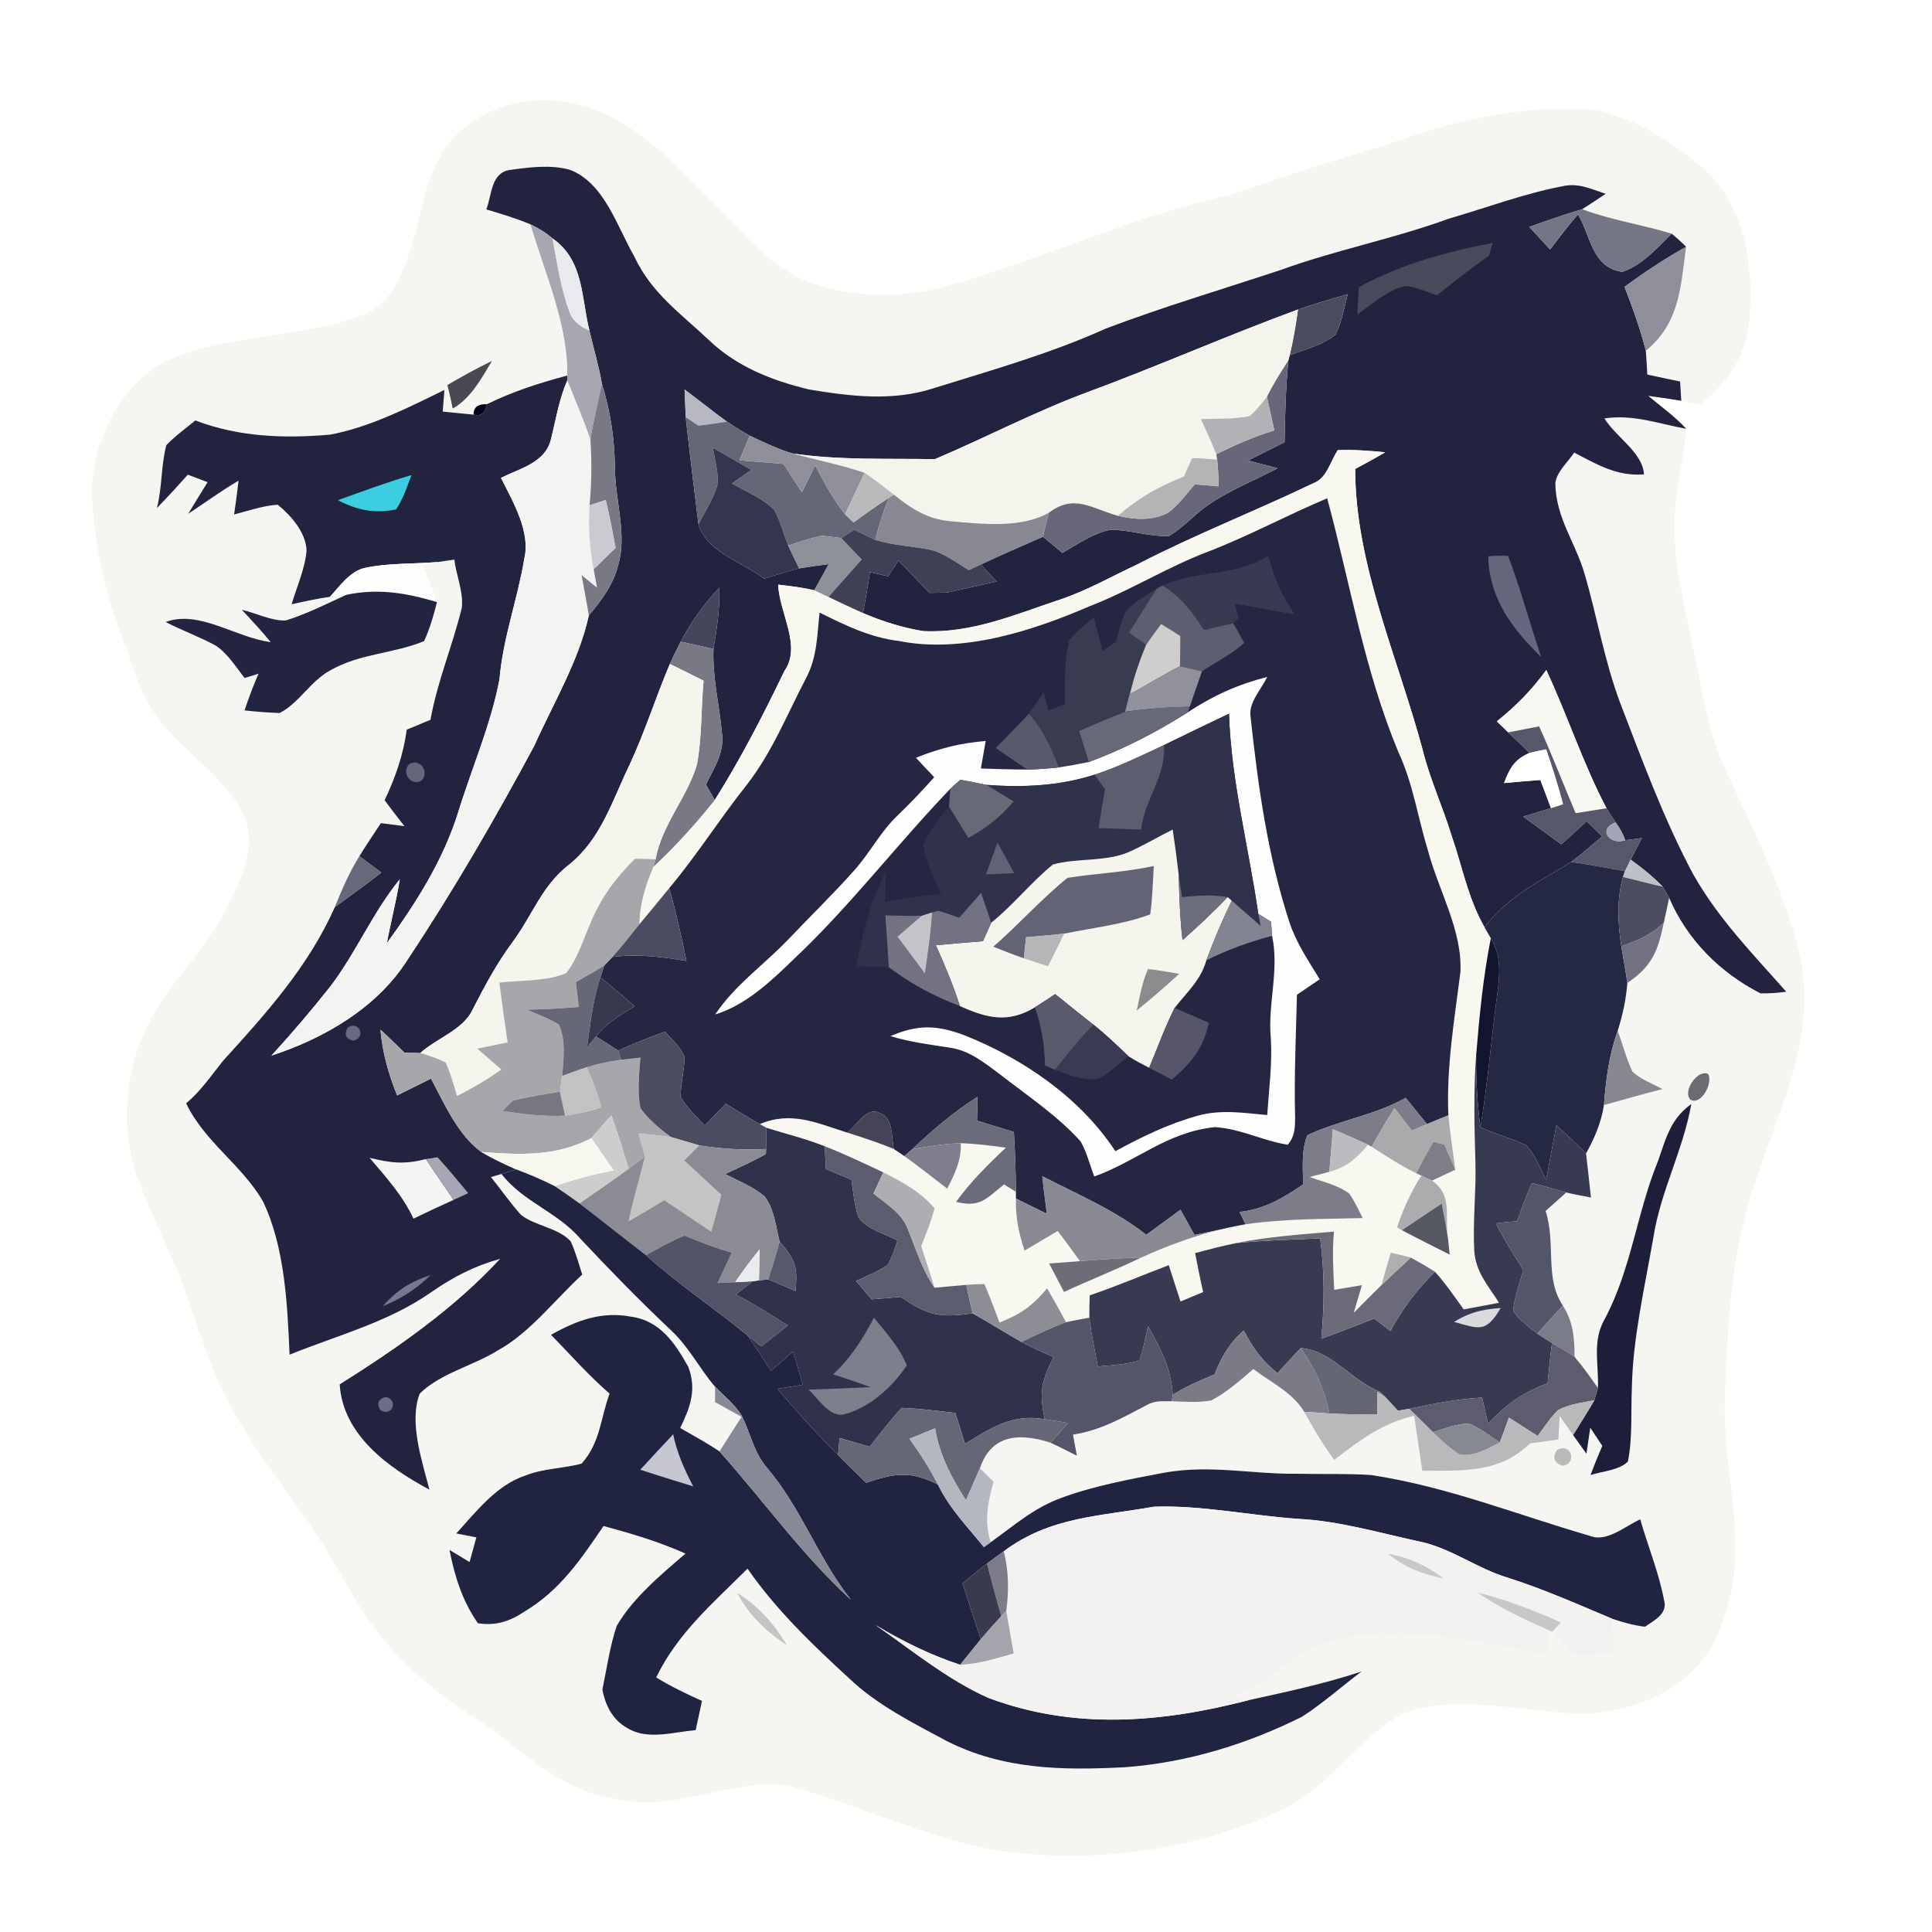 <?xml version="1.0" encoding="UTF-8" standalone="no"?>
<!DOCTYPE svg PUBLIC "-//W3C//DTD SVG 1.1//EN" "http://www.w3.org/Graphics/SVG/1.1/DTD/svg11.dtd">
<svg xmlns="http://www.w3.org/2000/svg" version="1.1" viewBox="0 0 256 256" width="256.0pt" height="256.0pt">
<path d="M 0.00 0.00 L 256.00 0.00 L 256.00 256.00 L 0.00 256.00 L 0.00 0.00 Z" fill="#fffffe" />
<path d="M 76.96 13.97 C 84.18 15.75 89.74 22.10 94.81 27.19 C 98.53 30.96 102.35 35.70 107.47 37.49 C 113.30 39.53 119.90 39.52 125.82 37.83 C 138.47 34.21 150.17 28.59 163.09 25.81 C 169.78 23.43 176.44 21.33 183.26 19.34 C 192.44 15.97 201.75 13.75 211.60 14.62 C 216.78 15.73 221.72 18.88 225.69 22.32 C 231.34 27.12 232.47 35.81 231.76 42.76 C 231.32 47.42 228.78 50.65 225.37 53.61 C 224.50 53.44 223.64 53.27 222.78 53.11 C 222.73 52.26 222.67 51.41 222.62 50.55 C 221.17 50.25 219.73 49.95 218.28 49.63 C 218.22 48.58 218.16 47.53 218.08 46.48 C 222.59 42.79 222.68 38.05 223.42 32.70 C 222.81 32.09 222.17 31.51 221.50 30.96 C 217.57 29.75 213.51 29.18 209.65 27.72 C 210.70 27.06 211.73 26.38 212.76 25.68 C 210.80 25.04 209.14 24.19 207.02 24.68 C 201.91 25.66 196.96 27.53 191.96 28.98 C 184.67 31.64 177.05 33.11 169.76 35.75 C 162.01 38.32 154.15 40.65 146.51 43.54 C 139.08 46.90 131.32 49.06 123.56 51.49 C 118.17 53.20 112.66 52.51 107.17 51.60 C 102.26 50.41 97.65 48.60 93.94 45.07 C 90.15 41.49 86.31 38.84 84.04 33.97 C 81.78 30.05 80.07 24.22 75.51 22.50 C 73.01 21.78 70.04 22.17 67.48 22.53 C 65.02 22.96 65.17 25.90 64.44 27.75 C 66.42 28.35 68.39 28.92 70.29 29.73 C 72.15 36.07 75.32 43.12 75.16 49.76 C 71.50 50.74 67.93 51.88 64.52 53.56 C 63.32 53.51 62.73 53.97 62.75 54.94 C 61.38 54.81 60.02 54.67 58.66 54.54 C 58.74 53.58 58.82 52.63 58.89 51.67 C 54.15 53.99 48.98 56.62 43.74 57.59 C 37.68 58.12 31.63 57.91 25.89 55.71 C 24.59 56.77 23.20 57.78 22.04 58.99 C 21.32 61.69 21.50 64.58 20.79 67.32 C 22.19 65.88 23.55 64.40 24.89 62.90 C 25.76 63.22 26.64 63.56 27.51 63.89 C 26.65 65.28 25.78 66.67 24.94 68.08 C 27.16 66.62 29.31 65.04 31.61 63.69 C 31.44 65.19 31.24 66.68 31.02 68.17 C 32.90 67.69 34.85 67.00 36.80 66.88 C 38.57 68.31 40.56 70.59 40.62 72.97 C 40.41 75.39 39.32 77.76 38.64 80.07 C 40.33 79.70 42.02 79.32 43.73 79.08 L 45.88 78.82 C 43.28 80.01 40.64 81.35 37.89 82.21 C 35.96 82.30 33.94 81.23 32.05 80.80 C 33.35 82.21 34.66 83.60 35.87 85.08 C 31.20 84.49 26.39 80.76 21.94 82.42 C 24.09 83.52 26.38 84.36 28.51 85.50 C 30.12 86.51 31.25 88.38 32.42 89.84 C 33.03 89.65 33.65 89.46 34.26 89.26 C 33.56 90.85 32.96 92.48 32.40 94.13 C 33.95 94.31 35.51 94.42 37.06 94.48 C 39.63 93.16 41.18 90.20 43.79 88.81 C 47.71 86.58 52.13 86.63 56.20 84.95 C 56.95 83.30 57.47 81.54 57.90 79.78 C 57.30 78.15 56.65 76.55 56.01 74.94 C 56.71 74.78 57.41 74.62 58.11 74.46 C 58.81 74.36 59.50 74.25 60.20 74.15 C 60.45 76.22 61.44 78.48 61.19 80.54 C 59.97 85.55 57.95 90.28 57.04 95.38 C 56.00 95.82 54.95 96.25 53.90 96.68 C 53.45 99.97 52.39 103.05 50.96 106.03 C 51.82 107.19 52.69 108.34 53.59 109.47 C 52.55 109.33 51.51 109.20 50.47 109.07 C 49.51 110.53 48.53 111.96 47.62 113.45 C 46.29 115.58 45.30 117.86 44.37 120.19 C 40.91 128.00 35.29 134.27 29.58 140.53 C 27.99 142.51 26.63 144.55 24.66 146.20 C 27.15 151.35 32.01 154.32 34.83 159.16 C 37.75 165.24 38.08 172.86 38.37 179.50 C 45.12 176.79 51.44 175.20 57.19 171.19 C 60.06 169.19 62.88 167.75 66.27 166.80 C 60.20 173.39 52.57 178.69 45.01 183.44 C 45.43 190.13 51.47 194.49 56.90 197.38 C 55.94 193.63 54.15 188.40 55.62 184.66 C 58.32 181.98 62.72 180.96 65.96 178.94 C 70.25 176.58 73.53 172.20 77.15 168.89 C 76.67 167.42 76.27 165.88 75.61 164.47 C 73.96 162.67 70.84 162.43 69.03 160.97 C 67.60 159.39 66.39 157.62 65.05 155.97 L 66.44 155.56 C 69.36 159.29 73.84 160.59 76.87 164.10 C 80.76 168.25 84.71 172.30 88.84 176.20 C 91.27 178.43 92.62 181.26 94.75 183.75 C 94.75 184.43 94.75 185.11 94.75 185.79 C 95.92 186.44 97.09 187.08 98.26 187.74 C 97.28 189.26 96.30 190.79 95.34 192.32 C 93.68 191.20 91.87 190.22 90.13 189.22 C 91.46 186.48 92.34 184.15 91.21 181.13 C 89.46 178.00 87.49 175.01 83.65 174.47 C 79.68 173.72 76.38 174.98 73.01 176.87 C 75.58 179.49 77.98 182.25 80.77 184.66 C 79.54 188.02 79.57 191.11 77.07 193.93 C 74.57 194.62 72.06 194.54 69.58 195.53 C 65.79 196.78 63.07 200.33 60.46 203.19 C 61.35 203.36 62.23 203.54 63.12 203.71 C 62.82 204.80 62.52 205.89 62.22 206.98 C 61.33 206.44 60.45 205.91 59.56 205.37 C 60.23 208.83 61.27 212.17 63.33 215.09 C 65.65 215.45 67.57 214.85 69.48 213.55 C 74.18 210.76 76.96 206.63 79.97 202.21 C 83.68 203.20 87.33 204.29 90.83 205.86 C 87.59 208.65 83.85 211.74 81.71 215.46 C 80.80 218.16 80.41 221.07 79.82 223.85 C 80.18 225.93 81.20 227.93 83.12 228.97 C 85.76 230.63 89.26 229.50 92.18 229.25 C 92.46 227.96 92.74 226.67 93.02 225.38 C 90.94 224.45 88.90 223.46 86.95 222.27 C 89.84 216.32 94.44 212.48 99.05 207.85 C 102.80 213.28 107.70 217.98 112.55 222.42 C 116.19 225.90 120.93 228.27 125.41 230.68 C 132.94 234.50 140.78 234.59 149.04 234.17 C 157.26 233.56 165.16 231.15 172.52 227.48 C 175.29 225.70 177.78 223.46 180.42 221.48 C 175.51 223.11 170.50 224.17 165.45 225.28 L 163.89 224.61 C 168.77 222.75 171.68 218.50 176.74 217.49 C 185.65 214.91 196.33 217.96 205.39 219.26 C 205.27 218.15 205.16 217.05 205.04 215.94 L 205.67 216.23 C 206.60 217.28 207.50 218.48 208.62 219.33 C 210.33 219.55 212.14 219.26 213.85 219.14 C 213.77 217.59 213.69 216.04 213.61 214.49 C 215.04 214.96 216.47 215.38 217.97 215.55 C 219.17 214.72 220.99 213.84 220.51 212.10 C 219.83 208.43 218.36 204.90 217.34 201.32 C 215.30 202.23 212.89 204.44 210.61 203.49 C 200.92 200.68 191.79 196.98 181.69 195.45 C 178.47 195.24 175.22 195.35 171.99 195.28 C 165.87 195.36 160.47 194.05 154.32 195.13 C 149.69 196.01 144.94 196.87 140.52 198.52 C 136.93 199.84 134.34 202.18 131.27 204.35 C 130.41 201.54 130.87 199.09 131.66 196.33 C 131.06 195.74 130.45 195.15 129.84 194.56 C 131.38 189.99 135.17 189.87 139.19 191.16 C 140.37 191.71 141.53 192.31 142.69 192.89 C 142.52 191.96 142.35 191.03 142.18 190.09 C 145.80 189.56 148.75 187.85 151.93 186.19 C 153.00 185.56 154.09 185.67 155.28 185.68 C 157.00 185.73 158.84 185.89 160.53 185.55 C 162.56 184.50 164.35 182.88 166.08 181.41 C 168.46 183.20 171.30 184.54 172.81 187.07 C 174.03 189.28 175.30 191.42 176.79 193.45 C 180.09 190.90 183.22 188.53 187.38 187.61 C 187.75 190.04 188.11 192.47 188.46 194.89 C 193.84 194.82 198.54 195.30 202.75 191.26 C 204.00 191.08 205.25 190.91 206.50 190.74 C 206.55 189.70 206.61 188.67 206.66 187.63 C 207.26 188.47 207.85 189.31 208.44 190.15 C 209.02 190.98 209.61 191.80 210.21 192.63 C 210.39 191.48 210.56 190.33 210.72 189.18 C 211.24 189.98 211.77 190.78 212.31 191.58 C 211.76 192.86 211.24 194.15 210.75 195.45 C 212.28 194.94 214.56 194.84 215.71 193.65 C 216.33 190.52 216.09 187.13 216.23 183.95 C 216.34 177.37 217.94 170.55 219.07 164.03 C 220.03 157.85 223.00 152.49 224.11 146.29 C 221.36 148.25 220.76 150.80 219.71 153.80 C 216.89 160.68 216.20 167.98 212.71 174.64 C 210.92 177.66 211.86 180.52 211.73 183.91 C 210.74 182.50 209.76 181.10 208.64 179.79 C 208.63 177.32 208.47 175.14 207.09 173.00 C 204.62 169.31 206.21 164.82 204.80 160.46 C 205.71 159.65 206.63 158.83 207.54 158.01 C 208.62 158.27 209.72 158.47 210.81 158.68 C 210.59 156.74 210.40 154.79 210.16 152.84 C 211.28 150.82 212.18 148.74 212.53 146.43 C 215.11 145.71 217.69 144.97 220.29 144.31 C 218.98 143.59 217.41 143.03 216.31 142.00 C 215.49 140.28 215.03 138.39 214.35 136.60 C 215.00 134.53 215.47 132.43 215.63 130.25 C 218.92 128.02 219.69 126.03 220.47 122.23 C 220.72 121.14 220.94 120.05 221.17 118.96 C 223.57 124.54 227.91 128.88 233.28 131.63 C 234.41 131.64 235.55 131.57 236.69 131.41 C 232.20 126.33 227.65 121.71 224.29 115.72 C 220.43 108.45 217.67 100.90 214.72 93.24 C 212.59 87.59 211.66 81.84 209.98 76.09 C 208.75 71.81 206.16 68.68 206.09 64.03 C 206.24 62.54 207.78 61.21 208.59 59.97 C 211.60 61.55 214.29 63.14 217.83 62.86 C 217.73 60.01 214.02 57.83 212.60 55.44 C 216.44 54.88 219.74 56.14 223.44 56.82 C 223.02 61.69 221.69 66.06 221.89 71.03 C 222.08 75.90 223.35 80.95 224.33 85.72 C 225.58 91.43 226.23 96.86 228.74 102.22 C 232.48 110.07 236.47 118.29 238.57 126.76 C 240.61 137.60 236.12 145.95 232.86 155.86 C 229.35 165.51 228.97 175.07 228.54 185.22 C 228.21 195.77 232.14 204.86 228.17 215.17 C 225.67 222.62 218.45 226.37 211.03 227.03 C 205.70 227.21 200.36 225.95 195.01 225.86 C 191.53 225.80 187.78 225.82 184.73 227.73 C 179.15 231.25 176.07 236.86 169.84 239.82 C 159.33 244.81 147.10 246.66 135.55 245.59 C 124.60 244.69 114.54 239.23 104.40 236.63 C 96.88 235.53 89.63 240.21 81.70 238.39 C 73.37 237.11 69.29 231.61 62.56 227.41 C 56.73 223.65 51.61 219.07 47.86 213.18 C 45.66 209.68 43.78 206.00 41.43 202.58 C 37.45 196.71 33.13 191.50 29.91 185.09 C 27.02 179.44 25.71 173.61 23.24 167.82 C 21.69 164.06 19.84 160.42 18.42 156.61 C 15.96 150.09 16.37 142.67 19.33 136.38 C 21.97 130.50 26.90 126.55 29.81 120.74 C 31.78 116.84 34.28 112.19 32.18 107.83 C 29.90 103.13 24.60 99.78 21.33 95.68 C 18.54 92.45 17.63 88.21 16.13 84.28 C 13.76 78.16 12.39 71.59 12.16 65.03 C 12.27 58.00 16.46 49.88 23.33 47.30 C 31.13 44.16 40.74 44.80 48.55 41.51 C 51.76 40.20 53.25 36.41 54.28 33.36 C 55.82 28.89 56.33 23.01 59.25 19.25 C 63.45 13.98 70.57 12.13 76.96 13.97 Z" fill="#f5f5f2" />
<path d="M 67.48 22.53 C 70.04 22.17 73.01 21.78 75.51 22.50 C 80.07 24.22 81.78 30.05 84.04 33.97 C 86.31 38.84 90.15 41.49 93.94 45.07 C 97.65 48.60 102.26 50.41 107.17 51.60 C 112.66 52.51 118.17 53.20 123.56 51.49 C 131.32 49.06 139.08 46.90 146.51 43.54 C 154.15 40.65 162.01 38.32 169.76 35.75 C 177.05 33.11 184.67 31.64 191.96 28.98 C 196.96 27.53 201.91 25.66 207.02 24.68 C 209.14 24.19 210.80 25.04 212.76 25.68 C 211.73 26.38 210.70 27.06 209.65 27.72 C 207.29 28.43 204.96 29.23 202.64 30.07 C 203.56 31.07 204.48 32.06 205.40 33.06 C 206.60 31.47 207.78 29.90 209.09 28.40 C 210.81 31.31 210.94 35.44 214.95 36.02 C 217.56 35.16 219.60 32.85 221.50 30.96 C 222.17 31.51 222.81 32.09 223.42 32.70 C 220.58 34.29 217.89 36.08 215.26 38.01 C 216.34 40.79 217.35 43.58 218.08 46.48 C 218.16 47.53 218.22 48.58 218.28 49.63 C 219.73 49.95 221.17 50.25 222.62 50.55 C 222.67 51.41 222.73 52.26 222.78 53.11 C 221.33 52.86 219.87 52.65 218.41 52.46 C 220.13 53.91 221.91 55.15 223.44 56.82 C 219.74 56.14 216.44 54.88 212.60 55.44 C 214.02 57.83 217.73 60.01 217.83 62.86 C 214.29 63.14 211.60 61.55 208.59 59.97 C 207.78 61.21 206.24 62.54 206.09 64.03 C 206.16 68.68 208.75 71.81 209.98 76.09 C 211.66 81.84 212.59 87.59 214.72 93.24 C 217.67 100.90 220.43 108.45 224.29 115.72 C 227.65 121.71 232.20 126.33 236.69 131.41 C 235.55 131.57 234.41 131.64 233.28 131.63 C 227.91 128.88 223.57 124.54 221.17 118.96 C 220.90 118.46 220.62 117.97 220.32 117.49 C 219.02 116.15 217.58 114.98 216.07 113.91 C 216.56 112.95 217.06 112.00 217.55 111.05 C 216.82 111.14 216.08 111.24 215.35 111.33 C 215.06 110.51 214.64 109.73 214.08 108.98 C 213.67 108.36 213.26 107.73 212.87 107.10 C 209.78 101.22 207.70 94.80 204.89 88.78 C 202.96 91.45 200.89 93.52 198.34 95.59 C 198.85 96.07 199.35 96.55 199.85 97.04 C 200.79 97.95 201.74 98.85 202.67 99.77 C 200.62 100.66 200.05 101.80 199.29 103.76 C 200.89 103.60 202.50 103.48 204.10 103.35 C 204.58 104.59 205.05 105.84 205.51 107.08 C 204.29 107.45 203.07 107.83 201.84 108.20 C 203.53 109.42 205.21 110.65 206.89 111.88 C 208.01 110.86 209.12 109.85 210.24 108.83 C 210.93 109.49 211.62 110.15 212.31 110.82 C 210.95 111.96 209.60 113.14 208.20 114.22 C 203.98 116.81 199.77 118.81 196.71 122.88 C 194.47 118.93 193.80 114.91 192.32 110.66 C 191.15 106.84 189.47 103.25 188.51 99.36 C 185.26 87.22 179.56 74.77 179.57 62.14 C 180.91 61.42 182.24 60.70 183.55 59.93 C 181.46 59.72 179.37 59.57 177.27 59.64 C 176.24 61.18 175.84 63.36 174.03 64.03 C 166.34 67.72 158.34 70.84 150.75 74.76 C 147.30 76.38 144.11 78.21 140.49 79.44 C 134.53 81.41 128.73 83.96 122.29 83.62 C 119.56 83.17 116.88 82.32 114.34 81.23 C 114.69 79.43 115.00 77.62 115.27 75.81 C 116.08 75.99 116.89 76.18 117.69 76.36 C 118.14 75.66 118.59 74.96 119.04 74.26 C 120.41 75.69 121.79 77.13 123.17 78.56 C 123.95 78.55 124.73 78.54 125.51 78.52 C 127.70 78.04 129.88 77.55 132.06 77.06 C 131.36 76.31 130.67 75.55 129.97 74.80 C 132.69 73.51 135.45 72.33 138.20 71.12 C 139.06 71.83 139.92 72.54 140.77 73.26 C 142.75 72.13 144.87 70.64 147.12 70.20 C 149.72 70.18 152.33 71.15 154.91 71.02 C 156.87 69.86 158.36 68.06 160.27 66.79 C 163.06 64.90 166.31 63.63 169.29 62.04 C 167.98 61.70 166.68 61.36 165.38 61.02 C 166.99 60.21 168.60 59.40 170.21 58.60 C 170.27 55.00 170.37 51.36 170.71 47.77 L 170.89 47.06 C 172.88 46.32 175.31 45.72 176.96 44.33 C 177.79 42.69 178.13 40.75 178.58 38.98 C 176.37 39.62 174.16 40.26 171.99 41.01 C 162.59 44.46 153.42 48.52 144.03 51.99 C 137.13 54.55 130.62 57.98 123.88 60.84 C 117.63 60.73 111.18 61.01 104.99 60.08 C 103.06 59.51 101.17 58.59 99.34 57.73 C 98.31 57.14 97.31 56.52 96.32 55.87 C 94.42 54.49 92.59 53.01 90.71 51.61 C 90.75 52.83 90.80 54.05 90.86 55.27 C 91.38 60.00 91.96 64.74 92.55 69.46 C 93.53 73.12 98.43 74.49 101.26 76.67 C 102.81 76.19 104.33 75.70 105.90 75.31 C 107.20 75.10 108.50 74.91 109.81 74.75 C 109.18 75.91 108.54 77.07 107.89 78.22 C 106.32 77.84 104.72 77.65 103.11 77.47 C 103.28 81.28 106.26 85.61 103.95 88.89 C 101.11 94.78 98.19 100.47 94.71 106.01 C 94.32 105.33 93.93 104.65 93.54 103.97 C 94.59 101.76 95.95 99.89 95.68 97.34 C 95.37 93.52 94.38 89.89 94.54 85.99 C 94.99 83.29 95.40 80.62 95.31 77.88 C 93.28 80.05 91.56 82.40 90.19 85.04 C 89.68 86.01 89.21 86.98 88.76 87.98 C 86.88 92.40 85.45 97.00 83.41 101.36 C 81.14 106.07 79.68 111.05 75.53 114.47 C 71.79 117.29 70.60 121.25 67.88 124.88 C 65.82 127.66 64.21 130.69 62.63 133.76 C 61.42 136.44 57.84 137.57 55.68 139.54 C 54.98 139.52 54.29 139.50 53.59 139.48 C 52.55 138.44 51.49 137.43 50.41 136.43 C 50.67 139.47 51.48 142.33 52.62 145.15 C 54.12 144.41 55.61 143.66 57.11 142.92 C 58.86 146.21 60.70 150.44 63.78 152.64 C 65.26 153.52 66.81 154.24 68.39 154.95 L 66.44 155.56 L 65.05 155.97 C 66.39 157.62 67.60 159.39 69.03 160.97 C 70.84 162.43 73.96 162.67 75.61 164.47 C 76.27 165.88 76.67 167.42 77.15 168.89 C 73.53 172.20 70.25 176.58 65.96 178.94 C 62.72 180.96 58.32 181.98 55.62 184.66 C 54.15 188.40 55.94 193.63 56.90 197.38 C 51.47 194.49 45.43 190.13 45.01 183.44 C 52.57 178.69 60.20 173.39 66.27 166.80 C 62.88 167.75 60.06 169.19 57.19 171.19 C 51.44 175.20 45.12 176.79 38.37 179.50 C 38.08 172.86 37.75 165.24 34.83 159.16 C 32.01 154.32 27.15 151.35 24.66 146.20 C 26.63 144.55 27.99 142.51 29.58 140.53 C 35.29 134.27 40.91 128.00 44.37 120.19 C 46.43 118.68 48.52 117.20 50.53 115.62 C 49.56 114.89 48.59 114.17 47.62 113.45 C 48.53 111.96 49.51 110.53 50.47 109.07 C 51.51 109.20 52.55 109.33 53.59 109.47 C 52.69 108.34 51.82 107.19 50.96 106.03 C 52.39 103.05 53.45 99.97 53.90 96.68 C 54.95 96.25 56.00 95.82 57.04 95.38 C 57.95 90.28 59.97 85.55 61.19 80.54 C 61.44 78.48 60.45 76.22 60.20 74.15 C 59.50 74.25 58.81 74.36 58.11 74.46 C 54.87 74.75 51.48 74.57 48.30 75.26 C 46.40 75.69 44.97 77.70 43.73 79.08 C 42.02 79.32 40.33 79.70 38.64 80.07 C 39.32 77.76 40.41 75.39 40.62 72.97 C 40.56 70.59 38.57 68.31 36.80 66.88 C 34.85 67.00 32.90 67.69 31.02 68.17 C 31.24 66.68 31.44 65.19 31.61 63.69 C 29.31 65.04 27.16 66.62 24.94 68.08 C 25.78 66.67 26.65 65.28 27.51 63.89 C 26.64 63.56 25.76 63.22 24.89 62.90 C 23.55 64.40 22.19 65.88 20.79 67.32 C 21.50 64.58 21.32 61.69 22.04 58.99 C 23.20 57.78 24.59 56.77 25.89 55.71 C 31.63 57.91 37.68 58.12 43.74 57.59 C 48.98 56.62 54.15 53.99 58.89 51.67 C 58.82 52.63 58.74 53.58 58.66 54.54 C 60.02 54.67 61.38 54.81 62.75 54.94 C 63.74 55.19 64.33 54.73 64.52 53.56 C 67.93 51.88 71.50 50.74 75.16 49.76 L 75.16 50.42 C 74.06 52.95 73.67 55.58 73.00 58.22 C 72.26 61.32 68.87 62.07 66.38 63.32 C 67.94 66.42 70.32 70.46 69.48 73.99 C 68.59 79.40 66.65 84.49 66.19 89.98 C 65.05 96.04 62.48 101.84 60.68 107.73 C 58.68 114.07 55.13 119.63 51.26 124.98 C 51.78 122.15 52.52 119.37 52.97 116.52 C 49.39 120.89 47.19 126.24 43.75 130.74 C 41.26 133.88 38.67 136.92 35.97 139.87 C 42.99 137.59 50.09 133.45 54.07 127.06 C 60.09 118.00 65.64 108.41 70.79 98.83 C 73.30 93.21 76.71 87.57 78.02 81.55 C 79.74 79.52 81.27 77.47 81.92 74.85 C 83.11 70.78 81.52 66.41 81.48 62.05 C 81.43 58.04 80.91 54.64 79.75 50.82 C 79.34 48.45 78.65 46.15 78.10 43.81 C 77.01 39.35 77.36 34.49 73.22 31.60 C 72.34 30.83 71.34 30.23 70.29 29.73 C 68.39 28.92 66.42 28.35 64.44 27.75 C 65.17 25.90 65.02 22.96 67.48 22.53 Z" fill="#21233f" />
<path d="M 209.65 27.72 C 213.51 29.18 217.57 29.75 221.50 30.96 C 219.60 32.85 217.56 35.16 214.95 36.02 C 210.94 35.44 210.81 31.31 209.09 28.40 C 207.78 29.90 206.60 31.47 205.40 33.06 C 204.48 32.06 203.56 31.07 202.64 30.07 C 204.96 29.23 207.29 28.43 209.65 27.72 Z" fill="#747685" />
<path d="M 70.29 29.73 C 71.34 30.23 72.34 30.83 73.22 31.60 C 73.83 34.88 74.34 38.41 75.54 41.53 C 76.03 42.70 77.00 43.29 78.10 43.81 C 78.65 46.15 79.34 48.45 79.75 50.82 C 79.25 53.33 78.62 55.74 78.23 58.28 C 77.31 55.61 76.22 53.02 75.16 50.42 L 75.16 49.76 C 75.32 43.12 72.15 36.07 70.29 29.73 Z" fill="#a8a6b0" />
<path d="M 73.22 31.60 C 77.36 34.49 77.01 39.35 78.10 43.81 C 77.00 43.29 76.03 42.70 75.54 41.53 C 74.34 38.41 73.83 34.88 73.22 31.60 Z" fill="#e9eaee" />
<path d="M 197.79 32.19 C 197.62 32.76 197.45 33.32 197.28 33.89 C 194.92 35.56 192.65 37.32 190.41 39.13 C 189.07 38.67 187.65 38.01 186.22 37.90 C 183.90 38.36 181.77 40.34 179.87 41.67 C 179.93 40.47 179.99 39.27 180.04 38.06 C 185.62 35.01 191.59 33.37 197.79 32.19 Z" fill="#494b5d" />
<path d="M 223.42 32.70 C 222.68 38.05 222.59 42.79 218.08 46.48 C 217.35 43.58 216.34 40.79 215.26 38.01 C 217.89 36.08 220.58 34.29 223.42 32.70 Z" fill="#8e8f9b" />
<path d="M 178.58 38.98 C 178.13 40.75 177.79 42.69 176.96 44.33 C 175.31 45.72 172.88 46.32 170.89 47.06 C 171.38 45.07 171.70 43.05 171.99 41.01 C 174.16 40.26 176.37 39.62 178.58 38.98 Z" fill="#4c4c61" />
<path d="M 171.99 41.01 C 171.70 43.05 171.38 45.07 170.89 47.06 L 170.71 47.77 C 169.69 49.34 168.70 50.92 167.87 52.59 C 167.16 53.47 166.44 54.42 165.57 55.14 C 163.48 55.56 161.25 55.46 159.12 55.53 C 159.83 57.07 160.54 58.60 161.16 60.19 L 161.28 60.90 C 160.28 60.82 159.27 60.73 158.27 60.70 L 157.97 60.70 C 157.59 61.50 157.23 62.32 156.88 63.14 C 153.50 64.46 150.89 65.97 148.12 68.34 C 144.59 67.37 142.37 65.39 138.96 67.95 C 135.27 70.03 130.20 69.43 126.11 69.08 C 123.02 68.86 120.79 67.44 118.44 65.54 C 117.17 64.55 115.91 63.55 114.57 62.65 C 111.39 61.58 108.23 60.96 104.99 60.08 C 111.18 61.01 117.63 60.73 123.88 60.84 C 130.62 57.98 137.13 54.55 144.03 51.99 C 153.42 48.52 162.59 44.46 171.99 41.01 Z" fill="#f5f4ec" />
<path d="M 65.18 47.83 C 63.86 50.06 62.32 52.88 59.98 54.13 C 59.78 53.08 59.55 52.04 59.28 51.02 C 61.21 49.89 63.16 48.81 65.18 47.83 Z" fill="#4a4853" />
<path d="M 170.71 47.77 C 170.37 51.36 170.27 55.00 170.21 58.60 C 168.60 59.40 166.99 60.21 165.38 61.02 C 166.68 61.36 167.98 61.70 169.29 62.04 C 166.31 63.63 163.06 64.90 160.27 66.79 C 158.36 68.06 156.87 69.86 154.91 71.02 C 152.33 71.15 149.72 70.18 147.12 70.20 C 144.87 70.64 142.75 72.13 140.77 73.26 C 139.92 72.54 139.06 71.83 138.20 71.12 C 138.44 70.06 138.69 69.00 138.96 67.95 C 142.37 65.39 144.59 67.37 148.12 68.34 C 150.39 68.87 152.62 69.02 154.77 67.95 C 156.13 66.94 157.20 65.47 158.29 64.18 C 159.35 64.27 160.42 64.36 161.48 64.44 C 161.46 63.26 161.41 62.07 161.28 60.90 L 161.16 60.19 C 163.66 58.96 166.18 57.83 168.86 57.03 C 168.53 55.55 168.20 54.07 167.87 52.59 C 168.70 50.92 169.69 49.34 170.71 47.77 Z" fill="#686779" />
<path d="M 75.16 50.42 C 76.22 53.02 77.31 55.61 78.23 58.28 C 78.43 61.21 78.39 64.02 78.12 66.94 C 77.94 69.84 78.11 72.58 78.66 75.43 C 78.81 76.24 78.96 77.06 79.11 77.87 C 78.43 77.32 77.74 76.76 77.06 76.21 C 77.39 77.99 77.73 79.76 78.02 81.55 C 76.71 87.57 73.30 93.21 70.79 98.83 C 65.64 108.41 60.09 118.00 54.07 127.06 C 50.09 133.45 42.99 137.59 35.97 139.87 C 38.67 136.92 41.26 133.88 43.75 130.74 C 47.19 126.24 49.39 120.89 52.97 116.52 C 52.52 119.37 51.78 122.15 51.26 124.98 C 55.13 119.63 58.68 114.07 60.68 107.73 C 62.48 101.84 65.05 96.04 66.19 89.98 C 66.65 84.49 68.59 79.40 69.48 73.99 C 70.32 70.46 67.94 66.42 66.38 63.32 C 68.87 62.07 72.26 61.32 73.00 58.22 C 73.67 55.58 74.06 52.95 75.16 50.42 Z" fill="#f3f3f1" />
<path d="M 79.75 50.82 C 80.91 54.64 81.43 58.04 81.48 62.05 C 81.52 66.41 83.11 70.78 81.92 74.85 C 81.27 77.47 79.74 79.52 78.02 81.55 C 77.73 79.76 77.39 77.99 77.06 76.21 C 77.74 76.76 78.43 77.32 79.11 77.87 C 78.96 77.06 78.81 76.24 78.66 75.43 C 79.63 74.48 80.60 73.53 81.57 72.59 C 81.17 70.48 80.78 68.34 80.26 66.26 C 79.55 66.48 78.83 66.71 78.12 66.94 C 78.39 64.02 78.43 61.21 78.23 58.28 C 78.62 55.74 79.25 53.33 79.75 50.82 Z" fill="#797986" />
<path d="M 90.71 51.61 C 92.59 53.01 94.42 54.49 96.32 55.87 C 95.05 56.07 93.80 56.27 92.52 56.39 C 91.97 56.02 91.41 55.65 90.86 55.27 C 90.80 54.05 90.75 52.83 90.71 51.61 Z" fill="#b6b7c1" />
<path d="M 167.87 52.59 C 168.20 54.07 168.53 55.55 168.86 57.03 C 166.18 57.83 163.66 58.96 161.16 60.19 C 160.54 58.60 159.83 57.07 159.12 55.53 C 161.25 55.46 163.48 55.56 165.57 55.14 C 166.44 54.42 167.16 53.47 167.87 52.59 Z" fill="#b2b1b6" />
<path d="M 64.52 53.56 C 64.33 54.73 63.74 55.19 62.75 54.94 C 62.73 53.97 63.32 53.51 64.52 53.56 Z" fill="#030417" />
<path d="M 90.86 55.27 C 91.41 55.65 91.97 56.02 92.52 56.39 C 93.80 56.27 95.05 56.07 96.32 55.87 C 97.31 56.52 98.31 57.14 99.34 57.73 C 98.88 58.82 98.43 59.91 97.99 61.00 C 99.94 61.15 101.88 61.30 103.82 61.47 C 104.62 62.73 105.43 63.99 106.26 65.24 C 106.85 64.04 107.43 62.85 108.01 61.65 C 109.20 63.91 110.36 66.13 111.97 68.14 C 112.34 68.51 112.72 68.88 113.10 69.24 C 114.64 68.10 116.19 66.98 117.81 65.95 C 117.02 67.76 116.48 69.64 115.97 71.54 C 115.03 71.09 114.10 70.61 113.15 70.18 C 112.59 70.55 112.03 70.92 111.47 71.30 C 110.62 71.19 109.78 71.07 108.93 70.98 C 107.42 71.30 105.91 71.80 104.44 72.28 C 103.82 70.71 103.38 69.01 102.57 67.53 C 101.04 66.02 98.83 65.12 96.98 64.06 C 97.84 63.46 98.70 62.86 99.56 62.26 C 97.85 61.30 96.17 60.30 94.46 59.33 C 94.70 60.93 95.27 62.71 95.04 64.32 C 94.49 66.13 93.43 67.81 92.55 69.46 C 91.96 64.74 91.38 60.00 90.86 55.27 Z" fill="#666776" />
<path d="M 99.34 57.73 C 101.17 58.59 103.06 59.51 104.99 60.08 C 108.23 60.96 111.39 61.58 114.57 62.65 C 113.70 64.48 112.84 66.31 111.97 68.14 C 110.36 66.13 109.20 63.91 108.01 61.65 C 107.43 62.85 106.85 64.04 106.26 65.24 C 105.43 63.99 104.62 62.73 103.82 61.47 C 101.88 61.30 99.94 61.15 97.99 61.00 C 98.43 59.91 98.88 58.82 99.34 57.73 Z" fill="#8e8f99" />
<path d="M 94.46 59.33 C 96.17 60.30 97.85 61.30 99.56 62.26 C 98.70 62.86 97.84 63.46 96.98 64.06 C 98.83 65.12 101.04 66.02 102.57 67.53 C 103.38 69.01 103.82 70.71 104.44 72.28 C 104.91 73.30 105.40 74.31 105.90 75.31 C 104.33 75.70 102.81 76.19 101.26 76.67 C 98.43 74.49 93.53 73.12 92.55 69.46 C 93.43 67.81 94.49 66.13 95.04 64.32 C 95.27 62.71 94.70 60.93 94.46 59.33 Z" fill="#34364f" />
<path d="M 157.97 60.70 L 158.27 60.70 C 159.27 60.73 160.28 60.82 161.28 60.90 C 161.41 62.07 161.46 63.26 161.48 64.44 C 160.42 64.36 159.35 64.27 158.29 64.18 C 157.20 65.47 156.13 66.94 154.77 67.95 C 152.62 69.02 150.39 68.87 148.12 68.34 C 150.89 65.97 153.50 64.46 156.88 63.14 C 157.23 62.32 157.59 61.50 157.97 60.70 Z" fill="#b4b4b5" />
<path d="M 177.27 59.64 C 179.37 59.57 181.46 59.72 183.55 59.93 C 182.24 60.70 180.91 61.42 179.57 62.14 C 179.56 74.77 185.26 87.22 188.51 99.36 C 189.47 103.25 191.15 106.84 192.32 110.66 C 193.80 114.91 194.47 118.93 196.71 122.88 L 197.54 124.32 C 196.53 129.40 196.03 134.61 195.60 139.77 C 195.24 144.51 195.36 149.25 195.50 154.00 C 195.61 157.93 195.13 161.87 195.35 165.78 C 195.55 168.59 197.20 170.36 198.63 172.62 C 197.07 172.92 195.51 173.22 193.95 173.50 C 192.72 171.80 191.55 170.08 190.14 168.51 C 189.10 167.85 188.03 167.23 186.94 166.64 C 186.06 166.40 185.18 166.18 184.29 165.99 C 183.85 167.41 183.45 168.84 183.06 170.28 C 181.82 171.49 180.60 172.72 179.38 173.95 C 179.74 172.73 180.11 171.51 180.46 170.29 C 179.24 170.50 178.02 170.70 176.79 170.91 C 176.67 168.33 176.51 165.77 176.76 163.19 C 172.43 163.57 168.12 163.84 163.85 164.71 C 161.99 165.07 160.19 165.56 158.36 166.04 C 158.68 167.77 159.04 169.49 159.42 171.21 C 158.42 171.62 157.42 172.03 156.43 172.46 C 155.90 170.86 155.38 169.25 154.87 167.64 C 151.37 168.97 147.94 170.44 144.39 171.64 C 144.36 172.63 144.34 173.61 144.34 174.60 C 143.31 174.79 142.28 174.97 141.26 175.20 C 140.45 173.69 139.61 172.19 138.75 170.71 C 136.80 173.04 135.24 174.14 132.44 175.24 C 131.80 173.53 131.16 171.82 130.44 170.14 C 129.64 170.15 128.83 170.19 128.03 170.25 C 126.63 170.36 125.23 170.52 123.83 170.63 C 123.27 168.79 122.66 166.96 122.07 165.13 C 122.70 163.49 123.41 161.82 123.83 160.11 C 122.10 158.01 119.47 156.53 117.05 155.35 C 114.49 154.15 111.93 152.92 109.30 151.89 C 106.77 150.89 104.15 150.25 101.56 149.44 L 100.68 148.95 C 104.87 147.17 108.24 148.82 112.26 150.07 C 114.34 150.74 116.42 151.41 118.44 152.25 C 118.91 152.56 119.37 152.87 119.83 153.19 C 121.76 154.58 123.63 156.06 125.51 157.50 C 126.52 155.54 127.40 153.75 127.31 151.48 C 129.31 151.54 131.31 151.81 133.29 152.07 C 130.90 154.31 128.61 156.60 126.68 159.25 C 129.91 160.06 130.69 158.81 133.04 156.94 C 133.56 157.27 134.09 157.59 134.61 157.92 L 134.62 158.82 C 134.54 161.26 134.99 163.41 135.76 165.71 C 137.22 164.85 138.69 163.98 140.15 163.11 C 141.15 164.43 142.14 165.76 143.10 167.11 C 141.74 167.22 140.37 167.32 139.01 167.42 C 139.67 168.68 140.33 169.93 140.99 171.19 C 144.38 169.62 147.86 168.25 151.23 166.63 C 154.38 165.19 157.63 164.00 160.97 163.08 C 162.32 162.76 163.68 162.46 165.05 162.22 C 170.22 161.47 175.36 161.54 180.56 161.40 C 180.02 160.32 179.49 159.18 178.80 158.17 C 177.34 157.04 175.26 156.60 173.54 155.96 C 174.41 155.74 175.28 155.51 176.15 155.27 C 178.44 154.69 179.79 153.43 181.27 151.69 L 181.74 151.95 C 183.68 153.18 185.57 154.45 187.64 155.45 L 188.33 155.78 C 186.96 157.92 185.92 160.23 185.11 162.63 L 185.76 163.01 C 187.85 164.12 189.97 165.17 192.09 166.24 L 191.88 164.19 C 191.37 161.16 192.57 158.38 189.75 156.44 C 190.77 155.96 191.80 155.47 192.83 154.99 C 192.51 152.59 192.17 150.20 191.92 147.79 C 191.63 141.49 192.72 135.08 193.51 128.84 C 193.81 123.32 190.60 117.97 189.23 112.75 C 187.85 108.28 187.24 103.83 185.31 99.70 C 180.76 88.77 178.93 77.38 175.86 66.03 C 170.56 68.25 165.51 71.00 160.14 73.07 C 154.68 75.13 149.77 78.25 144.33 80.35 C 136.62 83.67 127.45 86.61 119.02 84.92 C 115.23 84.45 111.97 82.84 108.60 81.17 C 108.26 84.22 108.29 87.05 106.81 89.85 C 104.28 94.69 102.34 99.62 98.97 103.97 C 95.40 108.45 92.36 113.30 88.67 117.69 C 87.37 119.30 86.05 120.89 84.72 122.47 C 84.77 119.75 85.53 117.33 86.58 114.85 C 89.52 112.13 92.20 109.13 94.71 106.01 C 98.19 100.47 101.11 94.78 103.95 88.89 C 106.26 85.61 103.28 81.28 103.11 77.47 C 104.72 77.65 106.32 77.84 107.89 78.22 C 108.52 78.51 109.15 78.80 109.78 79.10 C 111.29 79.83 112.81 80.54 114.34 81.23 C 116.88 82.32 119.56 83.17 122.29 83.62 C 128.73 83.96 134.53 81.41 140.49 79.44 C 144.11 78.21 147.30 76.38 150.75 74.76 C 158.34 70.84 166.34 67.72 174.03 64.03 C 175.84 63.36 176.24 61.18 177.27 59.64 Z" fill="#f8f8f1" />
<path d="M 54.53 62.95 C 53.95 64.47 53.40 66.14 52.49 67.50 C 49.61 68.09 47.33 67.60 44.77 66.28 C 48.00 65.12 51.25 63.90 54.53 62.95 Z" fill="#3ccde0" />
<path d="M 114.57 62.65 C 115.91 63.55 117.17 64.55 118.44 65.54 L 117.81 65.95 C 116.19 66.98 114.64 68.10 113.10 69.24 C 112.72 68.88 112.34 68.51 111.97 68.14 C 112.84 66.31 113.70 64.48 114.57 62.65 Z" fill="#b7b9bb" />
<path d="M 80.26 66.26 C 80.78 68.34 81.17 70.48 81.57 72.59 C 80.60 73.53 79.63 74.48 78.66 75.43 C 78.11 72.58 77.94 69.84 78.12 66.94 C 78.83 66.71 79.55 66.48 80.26 66.26 Z" fill="#cacbd0" />
<path d="M 117.81 65.95 L 118.44 65.54 C 120.79 67.44 123.02 68.86 126.11 69.08 C 130.20 69.43 135.27 70.03 138.96 67.95 C 138.69 69.00 138.44 70.06 138.20 71.12 C 135.45 72.33 132.69 73.51 129.97 74.80 C 129.43 75.05 128.90 75.30 128.36 75.55 C 126.81 74.60 125.20 73.38 123.44 72.88 C 120.95 72.36 118.43 72.30 115.97 71.54 C 116.48 69.64 117.02 67.76 117.81 65.95 Z" fill="#878892" />
<path d="M 175.86 66.03 C 178.93 77.38 180.76 88.77 185.31 99.70 C 187.24 103.83 187.85 108.28 189.23 112.75 C 190.60 117.97 193.81 123.32 193.51 128.84 C 192.72 135.08 191.63 141.49 191.92 147.79 C 190.97 148.17 190.02 148.55 189.08 148.95 C 188.14 147.79 187.19 146.63 186.26 145.47 C 182.13 147.80 177.45 148.43 173.24 150.42 C 172.41 152.38 172.65 154.85 172.67 156.94 C 170.03 158.75 167.49 160.25 164.24 160.59 C 164.51 161.14 164.78 161.68 165.05 162.22 C 163.68 162.46 162.32 162.76 160.97 163.08 C 160.07 163.27 159.18 163.46 158.28 163.64 C 157.66 162.53 157.04 161.42 156.42 160.30 C 154.91 161.41 153.40 162.52 151.89 163.62 C 147.66 160.31 142.84 158.29 138.11 155.85 C 138.28 157.52 138.50 159.17 138.72 160.84 C 137.35 160.16 135.99 159.49 134.62 158.82 L 134.61 157.92 C 134.60 155.27 134.50 152.64 134.34 149.99 C 132.71 149.50 131.09 148.99 129.46 148.49 C 129.48 147.44 129.51 146.39 129.51 145.34 C 126.38 147.35 123.56 149.72 120.87 152.29 L 119.83 153.19 C 119.37 152.87 118.91 152.56 118.44 152.25 C 118.10 150.77 118.39 148.02 116.57 147.50 C 114.86 146.54 113.49 149.19 112.26 150.07 C 108.24 148.82 104.87 147.17 100.68 148.95 C 99.16 148.08 97.66 147.17 96.17 146.25 C 95.24 147.21 94.31 148.18 93.38 149.14 C 92.27 147.94 91.00 146.75 90.18 145.34 C 90.20 143.59 90.65 141.86 90.72 140.12 C 90.24 138.81 89.04 137.73 88.12 136.71 C 86.02 137.45 83.95 138.28 81.92 139.21 C 80.94 138.57 79.96 137.94 78.96 137.34 C 80.36 135.58 82.19 134.46 84.10 133.33 C 82.60 132.04 81.09 130.74 79.55 129.49 L 80.06 127.94 L 81.15 126.80 C 84.46 126.38 87.70 126.78 90.96 127.33 C 90.29 124.09 89.60 120.87 88.67 117.69 C 92.36 113.30 95.40 108.45 98.97 103.97 C 102.34 99.62 104.28 94.69 106.81 89.85 C 108.29 87.05 108.26 84.22 108.60 81.17 C 111.97 82.84 115.23 84.45 119.02 84.92 C 127.45 86.61 136.62 83.67 144.33 80.35 C 149.77 78.25 154.68 75.13 160.14 73.07 C 165.51 71.00 170.56 68.25 175.86 66.03 Z" fill="#242642" />
<path d="M 108.93 70.98 C 109.78 71.07 110.62 71.19 111.47 71.30 C 112.37 72.25 113.27 73.19 114.18 74.14 C 112.70 75.78 111.23 77.44 109.78 79.10 C 109.15 78.80 108.52 78.51 107.89 78.22 C 108.54 77.07 109.18 75.91 109.81 74.75 C 108.50 74.91 107.20 75.10 105.90 75.31 C 105.40 74.31 104.91 73.30 104.44 72.28 C 105.91 71.80 107.42 71.30 108.93 70.98 Z" fill="#8e9099" />
<path d="M 113.15 70.18 C 114.10 70.61 115.03 71.09 115.97 71.54 C 118.43 72.30 120.95 72.36 123.44 72.88 C 125.20 73.38 126.81 74.60 128.36 75.55 C 128.90 75.30 129.43 75.05 129.97 74.80 C 130.67 75.55 131.36 76.31 132.06 77.06 C 129.88 77.55 127.70 78.04 125.51 78.52 C 124.73 78.54 123.95 78.55 123.17 78.56 C 121.79 77.13 120.41 75.69 119.04 74.26 C 118.59 74.96 118.14 75.66 117.69 76.36 C 116.89 76.18 116.08 75.99 115.27 75.81 C 115.00 77.62 114.69 79.43 114.34 81.23 C 112.81 80.54 111.29 79.83 109.78 79.10 C 111.23 77.44 112.70 75.78 114.18 74.14 C 113.27 73.19 112.37 72.25 111.47 71.30 C 112.03 70.92 112.59 70.55 113.15 70.18 Z" fill="#3f4055" />
<path d="M 168.09 73.65 C 168.77 76.59 169.88 78.93 171.57 81.42 C 168.90 80.93 166.23 80.46 163.57 79.98 C 163.77 80.59 163.97 81.21 164.16 81.83 C 163.91 82.08 163.65 82.33 163.40 82.58 C 162.11 82.88 160.82 83.18 159.54 83.48 C 158.04 81.13 156.44 79.05 154.03 77.58 C 158.75 75.52 163.61 76.41 168.09 73.65 Z" fill="#383a52" />
<path d="M 58.11 74.46 C 57.41 74.62 56.71 74.78 56.01 74.94 C 56.65 76.55 57.30 78.15 57.90 79.78 C 53.80 78.56 50.13 77.93 45.88 78.82 L 43.73 79.08 C 44.97 77.70 46.40 75.69 48.30 75.26 C 51.48 74.57 54.87 74.75 58.11 74.46 Z" fill="#fdfdfc" />
<path d="M 197.20 73.71 C 198.08 73.64 198.96 73.63 199.83 73.66 C 201.50 78.04 202.71 82.62 204.22 87.07 C 200.38 83.34 197.31 79.26 197.20 73.71 Z" fill="#65687d" />
<path d="M 57.90 79.78 C 57.47 81.54 56.95 83.30 56.20 84.95 C 52.13 86.63 47.71 86.58 43.79 88.81 C 41.18 90.20 39.63 93.16 37.06 94.48 C 35.51 94.42 33.95 94.31 32.40 94.13 C 32.96 92.48 33.56 90.85 34.26 89.26 C 33.65 89.46 33.03 89.65 32.42 89.84 C 31.25 88.38 30.12 86.51 28.51 85.50 C 26.38 84.36 24.09 83.52 21.94 82.42 C 26.39 80.76 31.20 84.49 35.87 85.08 C 34.66 83.60 33.35 82.21 32.05 80.80 C 33.94 81.23 35.96 82.30 37.89 82.21 C 40.64 81.35 43.28 80.01 45.88 78.82 C 50.13 77.93 53.80 78.56 57.90 79.78 Z" fill="#222440" />
<path d="M 95.31 77.88 C 95.40 80.62 94.99 83.29 94.54 85.99 C 93.09 85.66 91.65 85.32 90.19 85.04 C 91.56 82.40 93.28 80.05 95.31 77.88 Z" fill="#45465c" />
<path d="M 153.30 77.98 C 152.03 79.90 150.83 81.87 149.61 83.83 C 150.36 84.37 151.11 84.91 151.86 85.45 C 151.22 87.00 150.65 88.57 150.18 90.18 C 149.78 91.55 149.42 92.93 149.07 94.32 C 147.02 95.10 145.00 95.99 142.99 96.86 C 143.42 98.23 143.85 99.60 144.27 100.97 C 142.97 101.24 141.65 101.48 140.32 101.68 C 139.27 99.11 138.24 96.63 136.31 94.58 C 137.00 93.65 137.64 92.68 138.29 91.72 C 138.50 92.53 138.71 93.34 138.92 94.16 C 139.64 93.87 140.37 93.59 141.10 93.30 C 141.16 90.53 140.96 87.52 141.69 84.84 C 142.55 83.67 143.83 82.73 144.93 81.79 C 145.33 83.27 145.70 84.74 146.09 86.22 C 146.68 85.82 147.27 85.42 147.86 85.01 C 148.24 83.71 148.56 82.32 149.14 81.09 C 150.19 79.76 151.88 78.86 153.30 77.98 Z" fill="#393b51" />
<path d="M 153.30 77.98 L 154.03 77.58 C 156.44 79.05 158.04 81.13 159.54 83.48 C 160.82 83.18 162.11 82.88 163.40 82.58 C 163.91 83.44 164.40 84.31 164.86 85.19 C 163.22 86.70 161.11 87.71 159.26 88.96 C 158.29 88.71 157.32 88.48 156.35 88.28 C 156.38 86.94 156.42 85.61 156.40 84.28 C 155.57 83.73 154.72 83.19 153.86 82.68 C 153.16 83.59 152.50 84.52 151.86 85.45 C 151.11 84.91 150.36 84.37 149.61 83.83 C 150.83 81.87 152.03 79.90 153.30 77.98 Z" fill="#5d5f70" />
<path d="M 153.86 82.68 C 154.72 83.19 155.57 83.73 156.40 84.28 C 156.42 85.61 156.38 86.94 156.35 88.28 C 154.10 89.44 151.94 90.77 149.72 91.98 L 150.18 90.18 C 150.65 88.57 151.22 87.00 151.86 85.45 C 152.50 84.52 153.16 83.59 153.86 82.68 Z" fill="#cfcecd" />
<path d="M 90.19 85.04 C 91.65 85.32 93.09 85.66 94.54 85.99 C 94.38 89.89 95.37 93.52 95.68 97.34 C 95.95 99.89 94.59 101.76 93.54 103.97 C 93.93 104.65 94.32 105.33 94.71 106.01 C 92.20 109.13 89.52 112.13 86.58 114.85 L 86.86 113.86 C 87.75 109.17 91.00 105.78 92.34 101.34 C 93.04 97.70 92.87 93.90 93.23 90.20 C 91.74 89.46 90.26 88.70 88.76 87.98 C 89.21 86.98 89.68 86.01 90.19 85.04 Z" fill="#787985" />
<path d="M 88.76 87.98 C 90.26 88.70 91.74 89.46 93.23 90.20 C 92.87 93.90 93.04 97.70 92.34 101.34 C 91.00 105.78 87.75 109.17 86.86 113.86 C 85.95 113.82 85.04 113.80 84.13 113.79 C 81.67 116.22 79.61 118.98 78.29 122.20 C 77.31 124.42 76.53 127.06 75.01 128.95 C 72.34 130.07 69.02 129.86 66.17 130.20 C 66.50 132.85 66.86 135.49 67.26 138.12 C 65.92 138.40 64.58 138.67 63.24 138.95 C 64.30 139.87 65.37 140.79 66.43 141.72 C 64.57 143.05 62.60 144.19 60.56 145.23 C 60.11 143.74 59.70 142.17 59.04 140.77 C 57.97 140.26 56.85 139.85 55.68 139.54 C 57.84 137.57 61.42 136.44 62.63 133.76 C 64.21 130.69 65.82 127.66 67.88 124.88 C 70.60 121.25 71.79 117.29 75.53 114.47 C 79.68 111.05 81.14 106.07 83.41 101.36 C 85.45 97.00 86.88 92.40 88.76 87.98 Z" fill="#f6f5ed" />
<path d="M 156.35 88.28 C 157.32 88.48 158.29 88.71 159.26 88.96 C 158.71 90.52 158.20 92.10 157.64 93.65 C 154.76 93.72 151.92 93.91 149.07 94.32 C 149.42 92.93 149.78 91.55 150.18 90.18 L 149.72 91.98 C 151.94 90.77 154.10 89.44 156.35 88.28 Z" fill="#90919a" />
<path d="M 204.89 88.78 C 207.70 94.80 209.78 101.22 212.87 107.10 C 211.51 107.32 210.14 107.53 208.78 107.75 C 207.15 103.92 205.67 100.04 203.94 96.25 C 202.58 96.51 201.21 96.77 199.85 97.04 C 199.35 96.55 198.85 96.07 198.34 95.59 C 200.89 93.52 202.96 91.45 204.89 88.78 Z" fill="#f7f8f1" />
<path d="M 167.92 89.69 C 167.14 91.30 165.38 93.16 165.71 95.01 C 166.72 104.32 167.96 113.29 170.86 122.22 C 171.80 125.02 173.35 127.26 174.87 129.76 C 173.86 130.44 172.85 131.12 171.85 131.81 C 171.73 137.25 171.46 142.70 171.61 148.13 C 171.60 149.49 171.56 150.61 170.63 151.68 C 167.36 151.18 164.38 149.55 160.98 149.35 C 154.60 150.01 150.67 153.86 145.00 155.89 C 144.39 154.36 144.01 152.61 143.15 151.20 C 140.18 147.89 136.07 145.13 132.57 142.41 C 130.54 140.90 128.55 139.24 125.97 138.84 C 123.28 138.42 120.60 138.09 117.98 137.29 C 121.65 135.74 124.04 135.80 127.72 137.15 C 135.52 140.24 143.14 145.44 147.79 152.54 C 151.33 150.62 154.84 148.90 158.74 147.83 C 161.83 146.98 164.79 147.47 167.91 147.75 C 168.14 144.39 168.60 140.94 168.39 137.57 C 167.96 132.94 169.54 128.65 168.56 124.01 C 168.51 123.39 168.47 122.76 168.42 122.14 C 167.86 121.79 167.30 121.44 166.73 121.09 C 165.46 112.27 163.13 103.48 162.85 94.57 C 159.97 95.94 157.10 97.33 154.23 98.73 C 151.20 100.15 148.23 101.61 145.04 102.65 C 140.35 104.15 135.55 104.37 130.67 104.00 C 129.53 103.76 128.40 103.52 127.26 103.33 C 126.80 103.72 126.36 104.12 125.92 104.52 C 118.84 111.89 112.59 120.13 105.13 127.14 C 102.16 130.02 98.80 133.20 94.76 134.42 C 97.49 130.40 101.11 127.96 104.46 124.47 C 107.38 121.39 110.45 118.42 113.27 115.24 C 115.35 112.89 116.68 110.18 118.98 108.01 C 120.66 106.40 122.24 104.71 123.79 102.99 C 122.98 102.13 122.17 101.28 121.37 100.41 C 124.47 99.15 127.27 98.46 130.61 98.18 C 130.40 99.40 130.18 100.62 129.97 101.83 C 132.01 101.89 134.06 101.97 136.10 101.97 C 137.52 101.94 138.91 101.84 140.32 101.68 C 141.65 101.48 142.97 101.24 144.27 100.97 C 148.84 99.29 153.26 97.01 157.36 94.40 C 160.76 92.16 163.98 90.71 167.92 89.69 Z" fill="#fdfdfd" />
<path d="M 157.64 93.65 L 157.36 94.40 C 153.26 97.01 148.84 99.29 144.27 100.97 C 143.85 99.60 143.42 98.23 142.99 96.86 C 145.00 95.99 147.02 95.10 149.07 94.32 C 151.92 93.91 154.76 93.72 157.64 93.65 Z" fill="#686978" />
<path d="M 136.31 94.58 C 138.24 96.63 139.27 99.11 140.32 101.68 C 138.91 101.84 137.52 101.94 136.10 101.97 C 134.72 101.02 133.33 100.07 131.94 99.12 C 133.42 97.63 134.89 96.13 136.31 94.58 Z" fill="#58596a" />
<path d="M 162.85 94.57 C 163.13 103.48 165.46 112.27 166.73 121.09 L 167.05 122.70 C 165.78 121.59 164.51 120.46 163.22 119.35 L 162.66 118.87 C 160.65 118.52 158.65 118.67 156.63 118.87 C 156.48 117.87 156.32 116.88 156.18 115.88 C 155.95 113.89 155.69 111.90 155.39 109.92 C 153.51 110.86 151.68 111.93 149.77 112.81 C 146.71 114.24 142.76 113.65 139.53 114.54 C 136.63 116.89 134.28 119.91 131.34 122.26 C 130.90 120.94 130.46 119.63 130.00 118.32 C 129.03 119.40 128.07 120.50 127.12 121.60 C 126.19 121.28 125.26 120.95 124.32 120.68 L 123.51 120.90 L 122.13 121.34 C 120.52 121.38 118.92 121.33 117.31 121.29 C 117.48 123.58 117.64 125.87 117.77 128.16 C 116.33 128.12 114.89 128.09 113.46 128.05 C 114.33 123.70 115.25 119.46 117.37 115.51 C 117.34 116.85 117.31 118.19 117.28 119.53 C 119.73 119.00 122.19 118.66 124.70 118.45 C 123.79 116.40 122.67 114.22 122.31 111.99 C 123.03 110.11 124.52 108.43 125.74 106.85 C 126.60 108.25 127.46 109.63 128.31 111.03 C 130.75 109.70 132.50 108.31 134.31 106.20 C 133.10 105.46 131.90 104.70 130.67 104.00 C 135.55 104.37 140.35 104.15 145.04 102.65 C 145.50 103.30 145.95 103.95 146.41 104.60 C 146.11 106.30 145.83 108.01 145.57 109.73 C 147.45 109.80 149.33 109.87 151.21 109.93 C 151.69 105.77 154.51 102.96 154.23 98.73 C 157.10 97.33 159.97 95.94 162.85 94.57 Z" fill="#30324b" />
<path d="M 203.94 96.25 C 205.67 100.04 207.15 103.92 208.78 107.75 C 210.14 107.53 211.51 107.32 212.87 107.10 C 213.26 107.73 213.67 108.36 214.08 108.98 C 211.64 109.86 213.29 112.05 215.35 111.33 C 216.08 111.24 216.82 111.14 217.55 111.05 C 217.06 112.00 216.56 112.95 216.07 113.91 L 215.32 115.44 C 212.95 115.02 210.58 114.54 208.20 114.22 C 209.60 113.14 210.95 111.96 212.31 110.82 C 211.62 110.15 210.93 109.49 210.24 108.83 C 209.12 109.85 208.01 110.86 206.89 111.88 C 205.21 110.65 203.53 109.42 201.84 108.20 C 203.07 107.83 204.29 107.45 205.51 107.08 L 207.11 106.56 C 206.47 104.11 205.70 101.69 204.87 99.29 C 204.13 99.44 203.40 99.59 202.67 99.77 C 201.74 98.85 200.79 97.95 199.85 97.04 C 201.21 96.77 202.58 96.51 203.94 96.25 Z" fill="#56576a" />
<path d="M 154.23 98.73 C 154.51 102.96 151.69 105.77 151.21 109.93 C 149.33 109.87 147.45 109.80 145.57 109.73 C 145.83 108.01 146.11 106.30 146.41 104.60 C 145.95 103.95 145.50 103.30 145.04 102.65 C 148.23 101.61 151.20 100.15 154.23 98.73 Z" fill="#5c5e70" />
<path d="M 204.87 99.29 C 205.70 101.69 206.47 104.11 207.11 106.56 L 205.51 107.08 C 205.05 105.84 204.58 104.59 204.10 103.35 C 202.50 103.48 200.89 103.60 199.29 103.76 C 200.05 101.80 200.62 100.66 202.67 99.77 C 203.40 99.59 204.13 99.44 204.87 99.29 Z" fill="#ffffff" />
<path d="M 54.22 101.24 C 55.66 100.42 56.96 102.29 55.86 103.44 C 54.44 104.25 53.13 102.38 54.22 101.24 Z" fill="#65667c" />
<path d="M 127.26 103.33 C 128.40 103.52 129.53 103.76 130.67 104.00 C 131.90 104.70 133.10 105.46 134.31 106.20 C 132.50 108.31 130.75 109.70 128.31 111.03 C 127.46 109.63 126.60 108.25 125.74 106.85 C 125.80 106.08 125.86 105.30 125.92 104.52 C 126.36 104.12 126.80 103.72 127.26 103.33 Z" fill="#676977" />
<path d="M 214.08 108.98 C 214.64 109.73 215.06 110.51 215.35 111.33 C 213.29 112.05 211.64 109.86 214.08 108.98 Z" fill="#a3a5b6" />
<path d="M 155.39 109.92 C 155.69 111.90 155.95 113.89 156.18 115.88 C 156.27 118.79 156.35 121.68 156.69 124.57 C 158.75 122.74 160.77 120.87 162.66 118.87 L 163.22 119.35 C 161.96 121.93 160.85 124.55 159.85 127.24 C 159.12 129.88 157.26 131.48 155.64 133.56 C 154.36 136.10 153.38 138.85 152.27 141.49 C 151.34 141.01 150.42 140.53 149.54 139.97 C 148.03 138.53 146.54 137.08 144.90 135.79 C 143.20 134.44 141.50 133.10 139.82 131.73 C 138.93 132.31 138.04 132.91 137.13 133.48 C 133.58 135.63 130.77 134.92 127.19 133.31 C 126.32 130.55 125.19 127.90 124.01 125.25 C 126.09 125.06 128.17 124.86 130.25 124.71 C 130.61 123.89 130.97 123.07 131.34 122.26 C 134.28 119.91 136.63 116.89 139.53 114.54 C 142.76 113.65 146.71 114.24 149.77 112.81 C 151.68 111.93 153.51 110.86 155.39 109.92 Z" fill="#f5f5ed" />
<path d="M 132.17 111.68 C 132.95 113.01 133.66 114.35 134.38 115.70 C 133.14 115.76 131.90 115.81 130.66 115.86 C 131.15 114.46 131.64 113.07 132.17 111.68 Z" fill="#616276" />
<path d="M 84.13 113.79 C 85.04 113.80 85.95 113.82 86.86 113.86 L 86.58 114.85 C 85.53 117.33 84.77 119.75 84.72 122.47 C 83.55 123.93 82.40 125.41 81.15 126.80 L 80.06 127.94 C 78.83 128.70 77.57 129.42 76.30 130.13 C 76.43 131.23 76.56 132.33 76.69 133.42 C 74.40 133.62 72.10 133.75 69.80 133.79 C 71.23 134.38 72.74 134.96 74.06 135.77 C 74.98 137.77 74.69 140.44 74.48 142.58 C 74.38 143.27 74.29 143.97 74.19 144.66 C 72.12 145.00 69.98 145.32 67.95 145.84 C 67.48 146.29 67.02 146.75 66.56 147.22 C 69.33 147.62 72.06 147.98 74.87 147.83 C 76.50 147.61 78.11 147.26 79.67 146.72 C 79.22 144.87 78.45 143.17 77.75 141.41 C 79.22 140.95 80.74 140.64 82.28 140.43 C 83.14 140.33 84.00 140.24 84.86 140.14 C 84.69 142.32 84.42 144.70 84.87 146.85 C 85.93 148.34 87.43 149.57 88.89 150.66 C 87.47 150.46 86.05 150.32 84.62 150.22 C 84.90 151.22 85.21 152.22 85.47 153.22 C 84.75 153.78 84.03 154.33 83.31 154.87 C 82.58 152.49 81.85 150.13 81.01 147.79 C 80.11 148.78 79.23 149.79 78.36 150.81 C 73.63 153.28 68.92 153.03 63.78 152.64 C 60.70 150.44 58.86 146.21 57.11 142.92 C 55.61 143.66 54.12 144.41 52.62 145.15 C 51.48 142.33 50.67 139.47 50.41 136.43 C 51.49 137.43 52.55 138.44 53.59 139.48 C 54.29 139.50 54.98 139.52 55.68 139.54 C 56.85 139.85 57.97 140.26 59.04 140.77 C 59.70 142.17 60.11 143.74 60.56 145.23 C 62.60 144.19 64.57 143.05 66.43 141.72 C 65.37 140.79 64.30 139.87 63.24 138.95 C 64.58 138.67 65.92 138.40 67.26 138.12 C 66.86 135.49 66.50 132.85 66.17 130.20 C 69.02 129.86 72.34 130.07 75.01 128.95 C 76.53 127.06 77.31 124.42 78.29 122.20 C 79.61 118.98 81.67 116.22 84.13 113.79 Z" fill="#a7a6ab" />
<path d="M 47.62 113.45 C 48.59 114.17 49.56 114.89 50.53 115.62 C 48.52 117.20 46.43 118.68 44.37 120.19 C 45.30 117.86 46.29 115.58 47.62 113.45 Z" fill="#66697a" />
<path d="M 208.20 114.22 C 210.58 114.54 212.95 115.02 215.32 115.44 L 215.05 116.20 C 214.21 119.18 214.37 122.35 214.83 125.38 C 215.10 127.00 215.40 128.62 215.63 130.25 C 215.47 132.43 215.00 134.53 214.35 136.60 C 213.19 139.81 212.80 143.06 212.53 146.43 C 212.18 148.74 211.28 150.82 210.16 152.84 C 208.89 151.54 207.56 150.32 206.23 149.09 C 205.78 151.50 205.32 153.91 204.87 156.32 C 204.07 154.84 203.43 152.95 202.21 151.76 C 200.30 150.77 198.11 150.33 196.16 149.36 C 197.16 143.43 197.61 137.45 198.43 131.49 C 198.74 128.96 198.94 126.60 197.54 124.32 L 196.71 122.88 C 199.77 118.81 203.98 116.81 208.20 114.22 Z" fill="#252843" />
<path d="M 216.07 113.91 C 217.58 114.98 219.02 116.15 220.32 117.49 C 218.55 117.10 216.81 116.62 215.05 116.20 L 215.32 115.44 L 216.07 113.91 Z" fill="#bec0ca" />
<path d="M 152.88 114.75 C 152.75 116.88 152.71 119.05 152.41 121.16 C 148.78 122.51 144.79 122.94 141.01 123.71 C 139.33 123.91 137.64 124.04 135.96 124.18 C 135.86 125.11 135.76 126.05 135.66 126.98 C 134.30 126.51 132.96 125.98 131.62 125.44 C 134.99 122.51 137.98 119.12 141.45 116.32 C 145.25 115.72 149.10 115.58 152.88 114.75 Z" fill="#626375" />
<path d="M 156.18 115.88 C 156.32 116.88 156.48 117.87 156.63 118.87 C 158.65 118.67 160.65 118.52 162.66 118.87 C 160.77 120.87 158.75 122.74 156.69 124.57 C 156.35 121.68 156.27 118.79 156.18 115.88 Z" fill="#6c6e7b" />
<path d="M 215.05 116.20 C 216.81 116.62 218.55 117.10 220.32 117.49 C 220.62 117.97 220.90 118.46 221.17 118.96 C 220.94 120.05 220.72 121.14 220.47 122.23 C 218.88 123.86 216.93 124.64 214.83 125.38 C 214.37 122.35 214.21 119.18 215.05 116.20 Z" fill="#4d4d60" />
<path d="M 88.67 117.69 C 89.60 120.87 90.29 124.09 90.96 127.33 C 87.70 126.78 84.46 126.38 81.15 126.80 C 82.40 125.41 83.55 123.93 84.72 122.47 C 86.05 120.89 87.37 119.30 88.67 117.69 Z" fill="#4b4c61" />
<path d="M 130.00 118.32 C 130.46 119.63 130.90 120.94 131.34 122.26 C 130.97 123.07 130.61 123.89 130.25 124.71 C 128.17 124.86 126.09 125.06 124.01 125.25 C 125.19 127.90 126.32 130.55 127.19 133.31 C 123.70 131.98 120.76 130.40 117.77 128.16 C 117.64 125.87 117.48 123.58 117.31 121.29 C 118.92 121.33 120.52 121.38 122.13 121.34 C 121.04 122.25 119.98 123.18 118.91 124.11 C 120.12 125.74 121.33 127.38 122.56 129.01 C 122.95 126.31 123.36 123.63 123.51 120.90 L 124.32 120.68 C 125.26 120.95 126.19 121.28 127.12 121.60 C 128.07 120.50 129.03 119.40 130.00 118.32 Z" fill="#727282" />
<path d="M 163.22 119.35 C 164.51 120.46 165.78 121.59 167.05 122.70 L 166.73 121.09 C 167.30 121.44 167.86 121.79 168.42 122.14 C 168.47 122.76 168.51 123.39 168.56 124.01 C 165.50 124.81 162.67 125.84 159.85 127.24 C 160.85 124.55 161.96 121.93 163.22 119.35 Z" fill="#828491" />
<path d="M 123.51 120.90 C 123.36 123.63 122.95 126.31 122.56 129.01 C 121.33 127.38 120.12 125.74 118.91 124.11 C 119.98 123.18 121.04 122.25 122.13 121.34 L 123.51 120.90 Z" fill="#c2c4c8" />
<path d="M 220.47 122.23 C 219.69 126.03 218.92 128.02 215.63 130.25 C 215.40 128.62 215.10 127.00 214.83 125.38 C 216.93 124.64 218.88 123.86 220.47 122.23 Z" fill="#727182" />
<path d="M 135.96 124.18 C 137.64 124.04 139.33 123.91 141.01 123.71 C 140.30 125.16 139.59 126.60 138.87 128.03 C 137.80 127.69 136.72 127.34 135.66 126.98 C 135.76 126.05 135.86 125.11 135.96 124.18 Z" fill="#b6b6b8" />
<path d="M 197.54 124.32 C 198.94 126.60 198.74 128.96 198.43 131.49 C 197.61 137.45 197.16 143.43 196.16 149.36 C 195.75 146.18 195.55 142.97 195.60 139.77 C 196.03 134.61 196.53 129.40 197.54 124.32 Z" fill="#12152d" />
<path d="M 80.06 127.94 L 79.55 129.49 C 78.55 132.53 78.24 135.60 77.79 138.75 L 78.96 137.34 C 79.96 137.94 80.94 138.57 81.92 139.21 L 82.28 140.43 C 80.74 140.64 79.22 140.95 77.75 141.41 C 76.65 141.79 75.56 142.18 74.48 142.58 C 74.69 140.44 74.98 137.77 74.06 135.77 C 72.74 134.96 71.23 134.38 69.80 133.79 C 72.10 133.75 74.40 133.62 76.69 133.42 C 76.56 132.33 76.43 131.23 76.30 130.13 C 77.57 129.42 78.83 128.70 80.06 127.94 Z" fill="#676877" />
<path d="M 152.11 128.41 C 153.50 128.54 154.88 128.81 156.25 129.04 C 154.42 130.72 152.55 132.34 150.62 133.90 C 151.01 132.09 151.35 130.12 152.11 128.41 Z" fill="#8b8a8d" />
<path d="M 79.55 129.49 C 81.09 130.74 82.60 132.04 84.10 133.33 C 82.19 134.46 80.36 135.58 78.96 137.34 L 77.79 138.75 C 78.24 135.60 78.55 132.53 79.55 129.49 Z" fill="#37394f" />
<path d="M 139.82 131.73 C 141.50 133.10 143.20 134.44 144.90 135.79 C 143.07 137.68 141.44 139.71 139.79 141.75 C 139.35 141.57 138.91 141.39 138.47 141.20 C 138.40 138.49 138.03 136.05 137.13 133.48 C 138.04 132.91 138.93 132.31 139.82 131.73 Z" fill="#595a6b" />
<path d="M 155.64 133.56 C 157.16 134.20 158.66 134.86 160.17 135.51 C 159.45 138.97 157.88 140.78 155.28 143.06 C 154.28 142.54 153.27 142.01 152.27 141.49 C 153.38 138.85 154.36 136.10 155.64 133.56 Z" fill="#565569" />
<path d="M 46.04 136.19 C 47.54 135.12 48.61 137.45 46.82 137.90 C 45.83 137.67 45.57 137.10 46.04 136.19 Z" fill="#696a80" />
<path d="M 144.90 135.79 C 146.54 137.08 148.03 138.53 149.54 139.97 C 148.30 140.98 147.06 142.09 145.68 142.88 C 143.81 143.35 141.54 142.41 139.79 141.75 C 141.44 139.71 143.07 137.68 144.90 135.79 Z" fill="#393b53" />
<path d="M 88.12 136.71 C 89.04 137.73 90.24 138.81 90.72 140.12 C 90.65 141.86 90.20 143.59 90.18 145.34 C 91.00 146.75 92.27 147.94 93.38 149.14 C 94.31 148.18 95.24 147.21 96.17 146.25 C 97.66 147.17 99.16 148.08 100.68 148.95 L 101.56 149.44 C 101.55 150.37 101.53 151.31 101.51 152.25 C 98.50 152.40 95.64 152.26 92.65 151.77 C 91.40 151.41 90.14 151.03 88.89 150.66 C 87.43 149.57 85.93 148.34 84.87 146.85 C 84.42 144.70 84.69 142.32 84.86 140.14 C 84.00 140.24 83.14 140.33 82.28 140.43 L 81.92 139.21 C 83.95 138.28 86.02 137.45 88.12 136.71 Z" fill="#4c4c60" />
<path d="M 214.35 136.60 C 215.03 138.39 215.49 140.28 216.31 142.00 C 217.41 143.03 218.98 143.59 220.29 144.31 C 217.69 144.97 215.11 145.71 212.53 146.43 C 212.80 143.06 213.19 139.81 214.35 136.60 Z" fill="#878790" />
<path d="M 195.60 139.77 C 195.55 142.97 195.75 146.18 196.16 149.36 C 198.11 150.33 200.30 150.77 202.21 151.76 C 203.43 152.95 204.07 154.84 204.87 156.32 C 205.32 153.91 205.78 151.50 206.23 149.09 C 207.56 150.32 208.89 151.54 210.16 152.84 C 210.40 154.79 210.59 156.74 210.81 158.68 C 209.72 158.47 208.62 158.27 207.54 158.01 C 206.01 157.59 204.53 157.13 203.00 156.77 C 202.23 158.39 201.63 160.14 201.02 161.82 C 200.08 161.90 199.14 161.97 198.21 162.11 C 199.30 164.24 200.60 166.27 201.85 168.30 C 201.34 170.05 200.67 171.87 200.51 173.69 C 201.31 174.89 202.57 175.85 203.71 176.71 C 204.35 177.14 205.00 177.55 205.65 177.95 C 205.41 179.73 205.23 181.51 205.07 183.30 C 201.76 184.52 199.58 186.08 197.17 188.65 C 196.91 187.49 196.65 186.34 196.39 185.18 C 193.12 185.38 189.92 185.98 186.73 186.68 L 185.23 186.92 C 184.70 186.34 184.16 185.76 183.62 185.18 L 182.88 184.42 C 178.96 182.89 176.43 178.90 172.36 178.63 C 171.31 179.71 170.29 180.83 169.28 181.95 C 167.21 180.32 166.01 178.62 164.81 176.30 C 162.92 177.91 161.84 179.85 160.93 182.12 C 159.02 182.91 157.14 183.72 155.39 184.82 C 155.22 181.42 153.77 178.62 152.12 175.74 C 151.77 177.25 151.48 178.81 150.98 180.28 C 149.23 180.82 147.29 180.90 145.47 181.07 C 145.05 178.90 144.61 176.79 144.34 174.60 C 144.34 173.61 144.36 172.63 144.39 171.64 C 147.94 170.44 151.37 168.97 154.87 167.64 C 155.38 169.25 155.90 170.86 156.43 172.46 C 157.42 172.03 158.42 171.62 159.42 171.21 C 159.04 169.49 158.68 167.77 158.36 166.04 C 160.19 165.56 161.99 165.07 163.85 164.71 C 167.53 164.35 171.24 164.24 174.93 164.10 C 175.52 168.60 175.51 172.88 175.08 177.39 C 177.43 176.54 179.76 175.65 182.07 174.71 C 182.80 175.26 183.52 175.81 184.24 176.36 C 185.88 173.35 187.71 170.93 190.14 168.51 C 191.55 170.08 192.72 171.80 193.95 173.50 C 195.51 173.22 197.07 172.92 198.63 172.62 C 197.20 170.36 195.55 168.59 195.35 165.78 C 195.13 161.87 195.61 157.93 195.50 154.00 C 195.36 149.25 195.24 144.51 195.60 139.77 Z" fill="#383a52" />
<path d="M 77.75 141.41 C 78.45 143.17 79.22 144.87 79.67 146.72 C 78.11 147.26 76.50 147.61 74.87 147.83 C 74.64 146.77 74.42 145.72 74.19 144.66 C 74.29 143.97 74.38 143.27 74.48 142.58 C 75.56 142.18 76.65 141.79 77.75 141.41 Z" fill="#c2c2c2" />
<path d="M 226.32 142.30 C 227.04 143.42 225.45 146.53 223.98 145.71 C 222.92 144.59 224.93 141.67 226.32 142.30 Z" fill="#6c6b71" />
<path d="M 67.95 145.84 C 69.98 145.32 72.12 145.00 74.19 144.66 C 74.42 145.72 74.64 146.77 74.87 147.83 C 72.06 147.98 69.33 147.62 66.56 147.22 C 67.02 146.75 67.48 146.29 67.95 145.84 Z" fill="#787681" />
<path d="M 129.51 145.34 C 129.51 146.39 129.48 147.44 129.46 148.49 C 131.09 148.99 132.71 149.50 134.34 149.99 C 134.50 152.64 134.60 155.27 134.61 157.92 C 134.09 157.59 133.56 157.27 133.04 156.94 C 130.69 158.81 129.91 160.06 126.68 159.25 C 128.61 156.60 130.90 154.31 133.29 152.07 C 131.31 151.81 129.31 151.54 127.31 151.48 C 125.15 151.56 122.99 151.89 120.87 152.29 C 123.56 149.72 126.38 147.35 129.51 145.34 Z" fill="#6a6c79" />
<path d="M 186.26 145.47 C 187.19 146.63 188.14 147.79 189.08 148.95 C 188.41 149.24 187.74 149.53 187.07 149.82 C 186.31 148.82 185.55 147.82 184.77 146.83 C 183.71 148.51 182.73 150.23 181.74 151.95 L 181.27 151.69 C 179.73 150.96 178.18 150.30 176.61 149.63 C 176.46 151.51 176.30 153.39 176.15 155.27 C 175.28 155.51 174.41 155.74 173.54 155.96 C 175.26 156.60 177.34 157.04 178.80 158.17 C 179.49 159.18 180.02 160.32 180.56 161.40 C 175.36 161.54 170.22 161.47 165.05 162.22 C 164.78 161.68 164.51 161.14 164.24 160.59 C 167.49 160.25 170.03 158.75 172.67 156.94 C 172.65 154.85 172.41 152.38 173.24 150.42 C 177.45 148.43 182.13 147.80 186.26 145.47 Z" fill="#7d7d89" />
<path d="M 116.57 147.50 C 118.39 148.02 118.10 150.77 118.44 152.25 C 116.42 151.41 114.34 150.74 112.26 150.07 C 113.49 149.19 114.86 146.54 116.57 147.50 Z" fill="#444456" />
<path d="M 184.77 146.83 C 185.55 147.82 186.31 148.82 187.07 149.82 C 187.74 149.53 188.41 149.24 189.08 148.95 C 190.02 148.55 190.97 148.17 191.92 147.79 C 192.17 150.20 192.51 152.59 192.83 154.99 C 192.36 153.87 191.88 152.77 191.38 151.67 C 190.89 151.53 190.41 151.41 189.93 151.30 C 189.13 152.66 188.39 154.06 187.64 155.45 C 185.57 154.45 183.68 153.18 181.74 151.95 C 182.73 150.23 183.71 148.51 184.77 146.83 Z" fill="#a9aaac" />
<path d="M 224.11 146.29 C 223.00 152.49 220.03 157.85 219.07 164.03 C 217.94 170.55 216.34 177.37 216.23 183.95 C 216.09 187.13 216.33 190.52 215.71 193.65 C 214.56 194.84 212.28 194.94 210.75 195.45 C 211.24 194.15 211.76 192.86 212.31 191.58 C 211.77 190.78 211.24 189.98 210.72 189.18 C 210.56 190.33 210.39 191.48 210.21 192.63 C 209.61 191.80 209.02 190.98 208.44 190.15 C 209.38 188.61 210.37 187.10 211.26 185.54 C 211.43 185.00 211.59 184.46 211.73 183.91 C 211.86 180.52 210.92 177.66 212.71 174.64 C 216.20 167.98 216.89 160.68 219.71 153.80 C 220.76 150.80 221.36 148.25 224.11 146.29 Z" fill="#1c1e3a" />
<path d="M 81.01 147.79 C 81.85 150.13 82.58 152.49 83.31 154.87 C 81.16 156.44 78.98 157.95 76.79 159.46 C 75.71 158.68 74.62 157.91 73.50 157.17 C 76.07 156.28 78.64 155.60 81.30 155.08 C 80.32 153.66 79.34 152.23 78.36 150.81 C 79.23 149.79 80.11 148.78 81.01 147.79 Z" fill="#cbcecd" />
<path d="M 84.62 150.22 C 86.05 150.32 87.47 150.46 88.89 150.66 C 90.14 151.03 91.40 151.41 92.65 151.77 C 91.98 152.43 91.32 153.10 90.66 153.77 C 92.30 155.28 93.94 156.80 95.58 158.32 C 95.13 159.94 94.69 161.57 94.25 163.20 C 92.17 161.82 90.10 160.42 88.02 159.03 C 86.46 159.97 84.88 160.91 83.30 161.83 C 83.88 158.92 84.78 156.10 85.47 153.22 C 85.21 152.22 84.90 151.22 84.62 150.22 Z" fill="#c4c4c5" />
<path d="M 101.56 149.44 C 104.15 150.25 106.77 150.89 109.30 151.89 C 109.33 152.89 109.38 153.89 109.43 154.90 C 110.56 155.36 111.69 155.83 112.82 156.31 C 113.05 157.95 113.22 159.67 113.73 161.24 C 114.76 162.85 117.32 163.53 118.95 164.36 C 118.56 165.44 118.19 166.56 117.67 167.58 C 116.38 168.49 114.84 169.08 113.42 169.74 C 114.11 170.55 114.81 171.36 115.50 172.17 C 116.78 172.06 118.07 171.96 119.35 171.85 C 123.00 174.31 124.47 174.65 128.88 174.02 C 131.05 175.25 133.17 176.57 135.33 177.81 C 136.73 178.55 138.16 179.19 139.61 179.82 C 138.00 183.01 137.66 184.51 138.44 188.06 C 134.18 187.29 131.32 189.21 127.87 191.31 C 127.45 189.95 127.02 188.59 126.59 187.22 C 124.23 186.95 121.83 186.64 119.46 186.55 C 117.98 188.19 116.60 189.96 115.23 191.70 C 113.90 191.31 112.57 190.93 111.25 190.54 C 111.18 191.29 111.12 192.05 111.05 192.80 C 108.24 189.99 105.59 187.04 103.00 184.02 C 104.12 183.85 105.24 183.67 106.37 183.49 C 105.94 182.02 105.53 180.55 105.11 179.08 C 104.13 179.93 103.14 180.79 102.16 181.64 C 101.14 180.07 100.13 178.47 99.04 176.94 C 99.64 177.43 100.25 177.92 100.86 178.40 C 102.04 177.48 103.22 176.56 104.39 175.64 C 102.15 174.17 99.87 172.81 97.51 171.52 C 98.25 170.93 98.99 170.34 99.74 169.77 L 100.57 169.66 L 101.79 169.52 C 103.01 170.01 104.21 170.54 105.41 171.06 C 105.70 167.89 105.42 166.92 103.30 164.52 C 102.83 162.59 102.56 160.14 101.32 158.54 C 99.82 157.26 97.83 156.46 96.08 155.57 C 97.88 154.73 99.73 153.89 101.48 152.93 L 101.51 152.25 C 101.53 151.31 101.55 150.37 101.56 149.44 Z" fill="#30324b" />
<path d="M 176.61 149.63 C 178.18 150.30 179.73 150.96 181.27 151.69 C 179.79 153.43 178.44 154.69 176.15 155.27 C 176.30 153.39 176.46 151.51 176.61 149.63 Z" fill="#bbbcc0" />
<path d="M 78.36 150.81 C 79.34 152.23 80.32 153.66 81.30 155.08 C 78.64 155.60 76.07 156.28 73.50 157.17 C 71.84 156.32 70.13 155.60 68.39 154.95 C 66.81 154.24 65.26 153.52 63.78 152.64 C 68.92 153.03 73.63 153.28 78.36 150.81 Z" fill="#f7f6ef" />
<path d="M 127.31 151.48 C 127.40 153.75 126.52 155.54 125.51 157.50 C 123.63 156.06 121.76 154.58 119.83 153.19 L 120.87 152.29 C 122.99 151.89 125.15 151.56 127.31 151.48 Z" fill="#807e8c" />
<path d="M 189.93 151.30 C 190.41 151.41 190.89 151.53 191.38 151.67 C 191.88 152.77 192.36 153.87 192.83 154.99 C 191.80 155.47 190.77 155.96 189.75 156.44 L 188.33 155.78 L 187.64 155.45 C 188.39 154.06 189.13 152.66 189.93 151.30 Z" fill="#7e7e88" />
<path d="M 92.65 151.77 C 95.64 152.26 98.50 152.40 101.51 152.25 L 101.48 152.93 C 99.73 153.89 97.88 154.73 96.08 155.57 C 97.83 156.46 99.82 157.26 101.32 158.54 C 102.56 160.14 102.83 162.59 103.30 164.52 C 102.84 166.19 102.36 167.88 101.79 169.52 L 100.57 169.66 C 100.61 168.29 100.64 166.92 100.66 165.55 C 99.50 166.95 98.43 168.40 97.41 169.90 C 96.63 169.94 95.85 169.97 95.08 170.01 C 95.71 168.66 96.34 167.31 96.97 165.96 C 94.82 165.38 92.77 164.58 90.71 163.72 C 88.96 164.43 87.25 165.40 85.60 166.32 C 82.65 164.05 79.74 161.73 76.79 159.46 C 78.98 157.95 81.16 156.44 83.31 154.87 C 84.03 154.33 84.75 153.78 85.47 153.22 C 84.78 156.10 83.88 158.92 83.30 161.83 C 84.88 160.91 86.46 159.97 88.02 159.03 C 90.10 160.42 92.17 161.82 94.25 163.20 C 94.69 161.57 95.13 159.94 95.58 158.32 C 93.94 156.80 92.30 155.28 90.66 153.77 C 91.32 153.10 91.98 152.43 92.65 151.77 Z" fill="#8a8b94" />
<path d="M 109.30 151.89 C 111.93 152.92 114.49 154.15 117.05 155.35 C 116.60 156.28 116.17 157.22 115.74 158.15 C 117.31 159.43 119.50 160.75 120.22 162.71 C 121.37 165.43 122.13 168.16 123.83 170.63 C 125.23 170.52 126.63 170.36 128.03 170.25 C 128.29 171.51 128.58 172.77 128.88 174.02 C 124.47 174.65 123.00 174.31 119.35 171.85 C 118.07 171.96 116.78 172.06 115.50 172.17 C 114.81 171.36 114.11 170.55 113.42 169.74 C 114.84 169.08 116.38 168.49 117.67 167.58 C 118.19 166.56 118.56 165.44 118.95 164.36 C 117.32 163.53 114.76 162.85 113.73 161.24 C 113.22 159.67 113.05 157.95 112.82 156.31 C 111.69 155.83 110.56 155.36 109.43 154.90 C 109.38 153.89 109.33 152.89 109.30 151.89 Z" fill="#5b5d6e" />
<path d="M 48.96 153.41 C 51.81 154.11 53.57 154.32 56.43 153.58 C 57.64 155.40 58.87 157.20 60.11 158.99 C 58.32 159.79 56.55 160.62 54.79 161.48 C 53.34 158.38 51.15 155.98 48.96 153.41 Z" fill="#f2f5f1" />
<path d="M 57.97 153.34 C 59.39 154.86 60.70 156.50 62.04 158.10 C 61.40 158.40 60.76 158.69 60.11 158.99 C 58.87 157.20 57.64 155.40 56.43 153.58 L 57.97 153.34 Z" fill="#a6a7b2" />
<path d="M 68.39 154.95 C 70.13 155.60 71.84 156.32 73.50 157.17 C 74.62 157.91 75.71 158.68 76.79 159.46 C 79.74 161.73 82.65 164.05 85.60 166.32 C 89.86 170.16 94.61 173.32 99.04 176.94 C 100.13 178.47 101.14 180.07 102.16 181.64 C 103.14 180.79 104.13 179.93 105.11 179.08 C 105.53 180.55 105.94 182.02 106.37 183.49 C 105.24 183.67 104.12 183.85 103.00 184.02 C 105.59 187.04 108.24 189.99 111.05 192.80 C 112.28 194.03 113.52 195.26 114.76 196.47 C 118.58 195.22 120.56 194.84 124.28 196.71 C 125.83 199.92 128.16 202.25 130.37 205.00 C 130.67 204.78 130.97 204.57 131.27 204.35 C 134.34 202.18 136.93 199.84 140.52 198.52 C 144.94 196.87 149.69 196.01 154.32 195.13 C 160.47 194.05 165.87 195.36 171.99 195.28 C 175.22 195.35 178.47 195.24 181.69 195.45 C 191.79 196.98 200.92 200.68 210.61 203.49 C 212.89 204.44 215.30 202.23 217.34 201.32 C 218.36 204.90 219.83 208.43 220.51 212.10 C 220.99 213.84 219.17 214.72 217.97 215.55 C 216.47 215.38 215.04 214.96 213.61 214.49 C 209.06 212.58 204.58 210.58 199.87 209.08 C 195.62 207.81 192.30 205.11 187.95 204.23 C 182.74 203.10 177.33 201.51 172.03 201.26 C 165.78 200.83 159.13 199.41 152.87 199.65 C 145.65 200.94 139.13 200.97 133.01 205.55 C 132.26 206.08 131.51 206.63 130.78 207.19 C 129.68 208.03 128.62 208.92 127.54 209.80 C 128.34 212.27 129.14 214.74 129.96 217.21 C 129.04 218.33 128.14 219.46 127.22 220.59 C 123.23 219.27 119.62 217.49 116.02 215.33 C 120.84 218.67 125.60 222.60 130.97 224.98 C 142.37 229.25 153.89 228.27 165.45 225.28 C 170.50 224.17 175.51 223.11 180.42 221.48 C 177.78 223.46 175.29 225.70 172.52 227.48 C 165.16 231.15 157.26 233.56 149.04 234.17 C 140.78 234.59 132.94 234.50 125.41 230.68 C 120.93 228.27 116.19 225.90 112.55 222.42 C 107.70 217.98 102.80 213.28 99.05 207.85 C 94.44 212.48 89.84 216.32 86.95 222.27 C 88.90 223.46 90.94 224.45 93.02 225.38 C 92.74 226.67 92.46 227.96 92.18 229.25 C 89.26 229.50 85.76 230.63 83.12 228.97 C 81.20 227.93 80.18 225.93 79.82 223.85 C 80.41 221.07 80.80 218.16 81.71 215.46 C 83.85 211.74 87.59 208.65 90.83 205.86 C 87.33 204.29 83.68 203.20 79.97 202.21 C 76.96 206.63 74.18 210.76 69.48 213.55 C 67.57 214.85 65.65 215.45 63.33 215.09 C 61.27 212.17 60.23 208.83 59.56 205.37 C 60.45 205.91 61.33 206.44 62.22 206.98 C 62.52 205.89 62.82 204.80 63.12 203.71 C 62.23 203.54 61.35 203.36 60.46 203.19 C 63.07 200.33 65.79 196.78 69.58 195.53 C 72.06 194.54 74.57 194.62 77.07 193.93 C 79.57 191.11 79.54 188.02 80.77 184.66 C 77.98 182.25 75.58 179.49 73.01 176.87 C 76.38 174.98 79.68 173.72 83.65 174.47 C 87.49 175.01 89.46 178.00 91.21 181.13 C 92.34 184.15 91.46 186.48 90.13 189.22 C 91.87 190.22 93.68 191.20 95.34 192.32 C 101.19 198.88 106.24 205.99 112.75 211.98 C 108.37 206.43 106.15 199.75 101.55 194.40 C 99.84 192.32 99.45 189.92 98.28 187.59 C 97.40 186.12 95.94 184.96 94.75 183.75 C 92.62 181.26 91.27 178.43 88.84 176.20 C 84.71 172.30 80.76 168.25 76.87 164.10 C 73.84 160.59 69.36 159.29 66.44 155.56 L 68.39 154.95 Z" fill="#212440" />
<path d="M 117.05 155.35 C 119.47 156.53 122.10 158.01 123.83 160.11 C 123.41 161.82 122.70 163.49 122.07 165.13 C 122.66 166.96 123.27 168.79 123.83 170.63 C 122.13 168.16 121.37 165.43 120.22 162.71 C 119.50 160.75 117.31 159.43 115.74 158.15 C 116.17 157.22 116.60 156.28 117.05 155.35 Z" fill="#acaeb2" />
<path d="M 138.11 155.85 C 142.84 158.29 147.66 160.31 151.89 163.62 C 153.40 162.52 154.91 161.41 156.42 160.30 C 157.04 161.42 157.66 162.53 158.28 163.64 C 159.18 163.46 160.07 163.27 160.97 163.08 C 157.63 164.00 154.38 165.19 151.23 166.63 C 148.51 166.69 145.81 166.89 143.10 167.11 C 142.14 165.76 141.15 164.43 140.15 163.11 C 138.69 163.98 137.22 164.85 135.76 165.71 C 134.99 163.41 134.54 161.26 134.62 158.82 C 135.99 159.49 137.35 160.16 138.72 160.84 C 138.50 159.17 138.28 157.52 138.11 155.85 Z" fill="#888993" />
<path d="M 188.33 155.78 L 189.75 156.44 C 192.57 158.38 191.37 161.16 191.88 164.19 C 191.63 162.62 191.35 161.05 191.04 159.49 C 189.26 160.63 187.52 161.83 185.76 163.01 L 185.11 162.63 C 185.92 160.23 186.96 157.92 188.33 155.78 Z" fill="#abacae" />
<path d="M 203.00 156.77 C 204.53 157.13 206.01 157.59 207.54 158.01 C 206.63 158.83 205.71 159.65 204.80 160.46 C 206.21 164.82 204.62 169.31 207.09 173.00 C 205.93 174.21 204.82 175.46 203.71 176.71 C 202.57 175.85 201.31 174.89 200.51 173.69 C 200.67 171.87 201.34 170.05 201.85 168.30 C 200.60 166.27 199.30 164.24 198.21 162.11 C 199.14 161.97 200.08 161.90 201.02 161.82 C 201.63 160.14 202.23 158.39 203.00 156.77 Z" fill="#535568" />
<path d="M 191.04 159.49 C 191.35 161.05 191.63 162.62 191.88 164.19 L 192.09 166.24 C 189.97 165.17 187.85 164.12 185.76 163.01 C 187.52 161.83 189.26 160.63 191.04 159.49 Z" fill="#555763" />
<path d="M 90.71 163.72 C 92.77 164.58 94.82 165.38 96.97 165.96 C 96.34 167.31 95.71 168.66 95.08 170.01 C 95.85 169.97 96.63 169.94 97.41 169.90 L 99.74 169.77 C 98.99 170.34 98.25 170.93 97.51 171.52 C 99.87 172.81 102.15 174.17 104.39 175.64 C 103.22 176.56 102.04 177.48 100.86 178.40 C 100.25 177.92 99.64 177.43 99.04 176.94 C 94.61 173.32 89.86 170.16 85.60 166.32 C 87.25 165.40 88.96 164.43 90.71 163.72 Z" fill="#525367" />
<path d="M 176.76 163.19 C 176.51 165.77 176.67 168.33 176.79 170.91 C 178.02 170.70 179.24 170.50 180.46 170.29 C 180.11 171.51 179.74 172.73 179.38 173.95 C 180.60 172.72 181.82 171.49 183.06 170.28 C 184.34 169.05 185.63 167.84 186.94 166.64 C 188.03 167.23 189.10 167.85 190.14 168.51 C 187.71 170.93 185.88 173.35 184.24 176.36 C 183.52 175.81 182.80 175.26 182.07 174.71 C 179.76 175.65 177.43 176.54 175.08 177.39 C 175.51 172.88 175.52 168.60 174.93 164.10 C 171.24 164.24 167.53 164.35 163.85 164.71 C 168.12 163.84 172.43 163.57 176.76 163.19 Z" fill="#6a6a79" />
<path d="M 103.30 164.52 C 105.42 166.92 105.70 167.89 105.41 171.06 C 104.21 170.54 103.01 170.01 101.79 169.52 C 102.36 167.88 102.84 166.19 103.30 164.52 Z" fill="#56586c" />
<path d="M 100.66 165.55 C 100.64 166.92 100.61 168.29 100.57 169.66 L 99.74 169.77 L 97.41 169.90 C 98.43 168.40 99.50 166.95 100.66 165.55 Z" fill="#eaebed" />
<path d="M 151.23 166.63 C 147.86 168.25 144.38 169.62 140.99 171.19 C 140.33 169.93 139.67 168.68 139.01 167.42 C 140.37 167.32 141.74 167.22 143.10 167.11 C 145.81 166.89 148.51 166.69 151.23 166.63 Z" fill="#6d6c77" />
<path d="M 184.29 165.99 C 185.18 166.18 186.06 166.40 186.94 166.64 C 185.63 167.84 184.34 169.05 183.06 170.28 C 183.45 168.84 183.85 167.41 184.29 165.99 Z" fill="#afafb2" />
<path d="M 57.08 168.94 C 55.10 170.84 53.25 172.04 50.70 173.09 C 52.68 170.89 54.29 169.88 57.08 168.94 Z" fill="#77778e" />
<path d="M 128.03 170.25 C 128.83 170.19 129.64 170.15 130.44 170.14 C 131.16 171.82 131.80 173.53 132.44 175.24 C 135.24 174.14 136.80 173.04 138.75 170.71 C 139.61 172.19 140.45 173.69 141.26 175.20 C 139.22 175.96 137.31 176.89 135.33 177.81 C 133.17 176.57 131.05 175.25 128.88 174.02 C 128.58 172.77 128.29 171.51 128.03 170.25 Z" fill="#8d8e95" />
<path d="M 207.09 173.00 C 208.47 175.14 208.63 177.32 208.64 179.79 C 207.65 179.16 206.66 178.55 205.65 177.95 C 205.00 177.55 204.35 177.14 203.71 176.71 C 204.82 175.46 205.93 174.21 207.09 173.00 Z" fill="#7b7c8a" />
<path d="M 115.80 174.61 C 117.39 176.53 119.23 178.60 120.16 180.92 C 118.25 183.77 115.24 186.54 111.85 187.40 C 109.97 187.90 108.35 185.22 107.13 184.13 C 109.88 184.04 112.62 183.94 115.36 183.80 C 113.71 183.21 112.06 182.64 110.39 182.12 C 112.72 179.94 114.32 177.41 115.80 174.61 Z" fill="#7c7f8c" />
<path d="M 198.85 173.32 C 196.89 176.66 196.00 176.08 192.67 175.16 C 194.74 173.87 196.45 173.49 198.85 173.32 Z" fill="#dadadf" />
<path d="M 141.26 175.20 C 142.28 174.97 143.31 174.79 144.34 174.60 C 144.61 176.79 145.05 178.90 145.47 181.07 C 147.29 180.90 149.23 180.82 150.98 180.28 C 151.48 178.81 151.77 177.25 152.12 175.74 C 153.77 178.62 155.22 181.42 155.39 184.82 L 155.28 185.68 C 154.09 185.67 153.00 185.56 151.93 186.19 C 148.75 187.85 145.80 189.56 142.18 190.09 C 142.35 191.03 142.52 191.96 142.69 192.89 C 141.53 192.31 140.37 191.71 139.19 191.16 C 139.98 190.30 140.76 189.43 141.54 188.56 C 140.51 188.38 139.47 188.21 138.44 188.06 C 137.66 184.51 138.00 183.01 139.61 179.82 C 138.16 179.19 136.73 178.55 135.33 177.81 C 137.31 176.89 139.22 175.96 141.26 175.20 Z" fill="#545569" />
<path d="M 164.81 176.30 C 166.01 178.62 167.21 180.32 169.28 181.95 C 170.29 180.83 171.31 179.71 172.36 178.63 C 174.29 181.43 175.46 183.93 176.16 187.29 C 175.04 187.22 173.93 187.15 172.81 187.07 C 171.30 184.54 168.46 183.20 166.08 181.41 C 164.35 182.88 162.56 184.50 160.53 185.55 C 158.84 185.89 157.00 185.73 155.28 185.68 L 155.39 184.82 C 157.14 183.72 159.02 182.91 160.93 182.12 C 161.84 179.85 162.92 177.91 164.81 176.30 Z" fill="#7b7b88" />
<path d="M 182.88 184.42 L 183.62 185.18 C 183.26 184.92 182.90 184.65 182.53 184.40 C 182.50 185.40 182.49 186.39 182.50 187.39 C 180.39 187.42 178.27 187.42 176.16 187.29 C 175.46 183.93 174.29 181.43 172.36 178.63 C 176.43 178.90 178.96 182.89 182.88 184.42 Z" fill="#646673" />
<path d="M 205.65 177.95 C 206.66 178.55 207.65 179.16 208.64 179.79 C 209.76 181.10 210.74 182.50 211.73 183.91 C 211.59 184.46 211.43 185.00 211.26 185.54 C 209.68 185.87 207.84 186.06 206.43 186.87 C 205.40 187.87 204.61 189.14 203.75 190.28 C 202.48 189.47 201.21 188.66 199.94 187.84 C 199.55 188.94 199.15 190.04 198.73 191.13 C 197.43 190.25 196.11 189.27 194.68 188.63 C 193.06 188.63 191.39 189.31 189.85 189.76 C 188.81 188.73 187.79 187.69 186.73 186.68 C 189.92 185.98 193.12 185.38 196.39 185.18 C 196.65 186.34 196.91 187.49 197.17 188.65 C 199.58 186.08 201.76 184.52 205.07 183.30 C 205.23 181.51 205.41 179.73 205.65 177.95 Z" fill="#5d5c6f" />
<path d="M 94.75 183.75 C 95.94 184.96 97.40 186.12 98.28 187.59 C 99.45 189.92 99.84 192.32 101.55 194.40 C 106.15 199.75 108.37 206.43 112.75 211.98 C 106.24 205.99 101.19 198.88 95.34 192.32 C 96.30 190.79 97.28 189.26 98.26 187.74 C 97.09 187.08 95.92 186.44 94.75 185.79 C 94.75 185.11 94.75 184.43 94.75 183.75 Z" fill="#868996" />
<path d="M 182.53 184.40 C 182.90 184.65 183.26 184.92 183.62 185.18 C 184.16 185.76 184.70 186.34 185.23 186.92 L 186.73 186.68 C 187.79 187.69 188.81 188.73 189.85 189.76 C 190.94 190.79 192.08 191.92 193.37 192.69 C 195.11 193.12 197.22 191.91 198.73 191.13 C 199.15 190.04 199.55 188.94 199.94 187.84 C 201.21 188.66 202.48 189.47 203.75 190.28 C 204.61 189.14 205.40 187.87 206.43 186.87 C 207.84 186.06 209.68 185.87 211.26 185.54 C 210.37 187.10 209.38 188.61 208.44 190.15 C 207.85 189.31 207.26 188.47 206.66 187.63 C 206.61 188.67 206.55 189.70 206.50 190.74 C 205.25 190.91 204.00 191.08 202.75 191.26 C 198.54 195.30 193.84 194.82 188.46 194.89 C 188.11 192.47 187.75 190.04 187.38 187.61 C 183.22 188.53 180.09 190.90 176.79 193.45 C 175.30 191.42 174.03 189.28 172.81 187.07 C 173.93 187.15 175.04 187.22 176.16 187.29 C 178.27 187.42 180.39 187.42 182.50 187.39 C 182.49 186.39 182.50 185.40 182.53 184.40 Z" fill="#b9b8ba" />
<path d="M 51.10 185.10 C 52.90 185.46 51.92 187.87 50.38 186.83 C 49.89 185.95 50.13 185.37 51.10 185.10 Z" fill="#6c6e85" />
<path d="M 119.46 186.55 C 121.83 186.64 124.23 186.95 126.59 187.22 C 127.02 188.59 127.45 189.95 127.87 191.31 C 131.32 189.21 134.18 187.29 138.44 188.06 C 139.47 188.21 140.51 188.38 141.54 188.56 C 140.76 189.43 139.98 190.30 139.19 191.16 C 135.17 189.87 131.38 189.99 129.84 194.56 C 129.22 195.96 128.61 197.37 127.99 198.78 C 126.05 195.77 124.50 192.82 123.90 189.26 C 122.77 189.72 121.65 190.19 120.52 190.65 C 121.91 192.58 123.18 194.58 124.28 196.71 C 120.56 194.84 118.58 195.22 114.76 196.47 C 113.52 195.26 112.28 194.03 111.05 192.80 C 111.12 192.05 111.18 191.29 111.25 190.54 C 112.57 190.93 113.90 191.31 115.23 191.70 C 116.60 189.96 117.98 188.19 119.46 186.55 Z" fill="#656777" />
<path d="M 194.68 188.63 C 196.11 189.27 197.43 190.25 198.73 191.13 C 197.22 191.91 195.11 193.12 193.37 192.69 C 192.08 191.92 190.94 190.79 189.85 189.76 C 191.39 189.31 193.06 188.63 194.68 188.63 Z" fill="#868991" />
<path d="M 123.90 189.26 C 124.50 192.82 126.05 195.77 127.99 198.78 C 128.61 197.37 129.22 195.96 129.84 194.56 C 130.45 195.15 131.06 195.74 131.66 196.33 C 130.87 199.09 130.41 201.54 131.27 204.35 C 130.97 204.57 130.67 204.78 130.37 205.00 C 128.16 202.25 125.83 199.92 124.28 196.71 C 123.18 194.58 121.91 192.58 120.52 190.65 C 121.65 190.19 122.77 189.72 123.90 189.26 Z" fill="#b4b7bf" />
<path d="M 89.20 190.05 C 89.71 192.54 90.69 194.71 91.85 196.95 C 89.51 196.25 87.17 195.50 84.84 194.75 C 86.29 193.18 87.73 191.60 89.20 190.05 Z" fill="#c6c7d2" />
<path d="M 206.26 192.19 C 208.04 191.00 209.16 193.83 207.07 194.22 C 205.95 193.88 205.68 193.21 206.26 192.19 Z" fill="#babab9" />
<path d="M 152.87 199.65 C 159.13 199.41 165.78 200.83 172.03 201.26 C 177.33 201.51 182.74 203.10 187.95 204.23 C 192.30 205.11 195.62 207.81 199.87 209.08 C 204.58 210.58 209.06 212.58 213.61 214.49 C 213.69 216.04 213.77 217.59 213.85 219.14 C 212.14 219.26 210.33 219.55 208.62 219.33 C 207.50 218.48 206.60 217.28 205.67 216.23 L 206.85 214.98 C 203.25 213.38 199.60 211.95 195.77 211.01 C 198.66 213.04 201.83 214.50 205.04 215.94 C 205.16 217.05 205.27 218.15 205.39 219.26 C 196.33 217.96 185.65 214.91 176.74 217.49 C 171.68 218.50 168.77 222.75 163.89 224.61 L 165.45 225.28 C 153.89 228.27 142.37 229.25 130.97 224.98 C 125.60 222.60 120.84 218.67 116.02 215.33 C 119.62 217.49 123.23 219.27 127.22 220.59 C 129.71 220.48 131.93 219.76 134.32 219.09 C 133.99 217.21 133.65 215.33 133.34 213.45 C 133.69 210.76 133.67 208.20 133.01 205.55 C 139.13 200.97 145.65 200.94 152.87 199.65 Z" fill="#f3f2f1" />
<path d="M 133.01 205.55 C 133.67 208.20 133.69 210.76 133.34 213.45 L 132.68 214.15 C 132.00 211.84 131.40 209.51 130.78 207.19 C 131.51 206.63 132.26 206.08 133.01 205.55 Z" fill="#7c7b88" />
<path d="M 183.92 205.87 C 186.86 206.44 188.92 207.40 191.31 209.17 C 188.49 208.58 186.15 207.73 183.92 205.87 Z" fill="#c9c8c9" />
<path d="M 130.78 207.19 C 131.40 209.51 132.00 211.84 132.68 214.15 C 131.75 215.14 130.84 216.16 129.96 217.21 C 129.14 214.74 128.34 212.27 127.54 209.80 C 128.62 208.92 129.68 208.03 130.78 207.19 Z" fill="#393a4d" />
<path d="M 97.65 211.03 C 100.54 212.87 102.53 215.11 104.30 218.03 C 101.46 216.14 99.28 214.06 97.65 211.03 Z" fill="#c4c4c5" />
<path d="M 195.77 211.01 C 199.60 211.95 203.25 213.38 206.85 214.98 L 205.67 216.23 L 205.04 215.94 C 201.83 214.50 198.66 213.04 195.77 211.01 Z" fill="#c7c8c8" />
<path d="M 132.68 214.15 L 133.34 213.45 C 133.65 215.33 133.99 217.21 134.32 219.09 C 131.93 219.76 129.71 220.48 127.22 220.59 C 128.14 219.46 129.04 218.33 129.96 217.21 C 130.84 216.16 131.75 215.14 132.68 214.15 Z" fill="#a5a3ac" />
</svg>